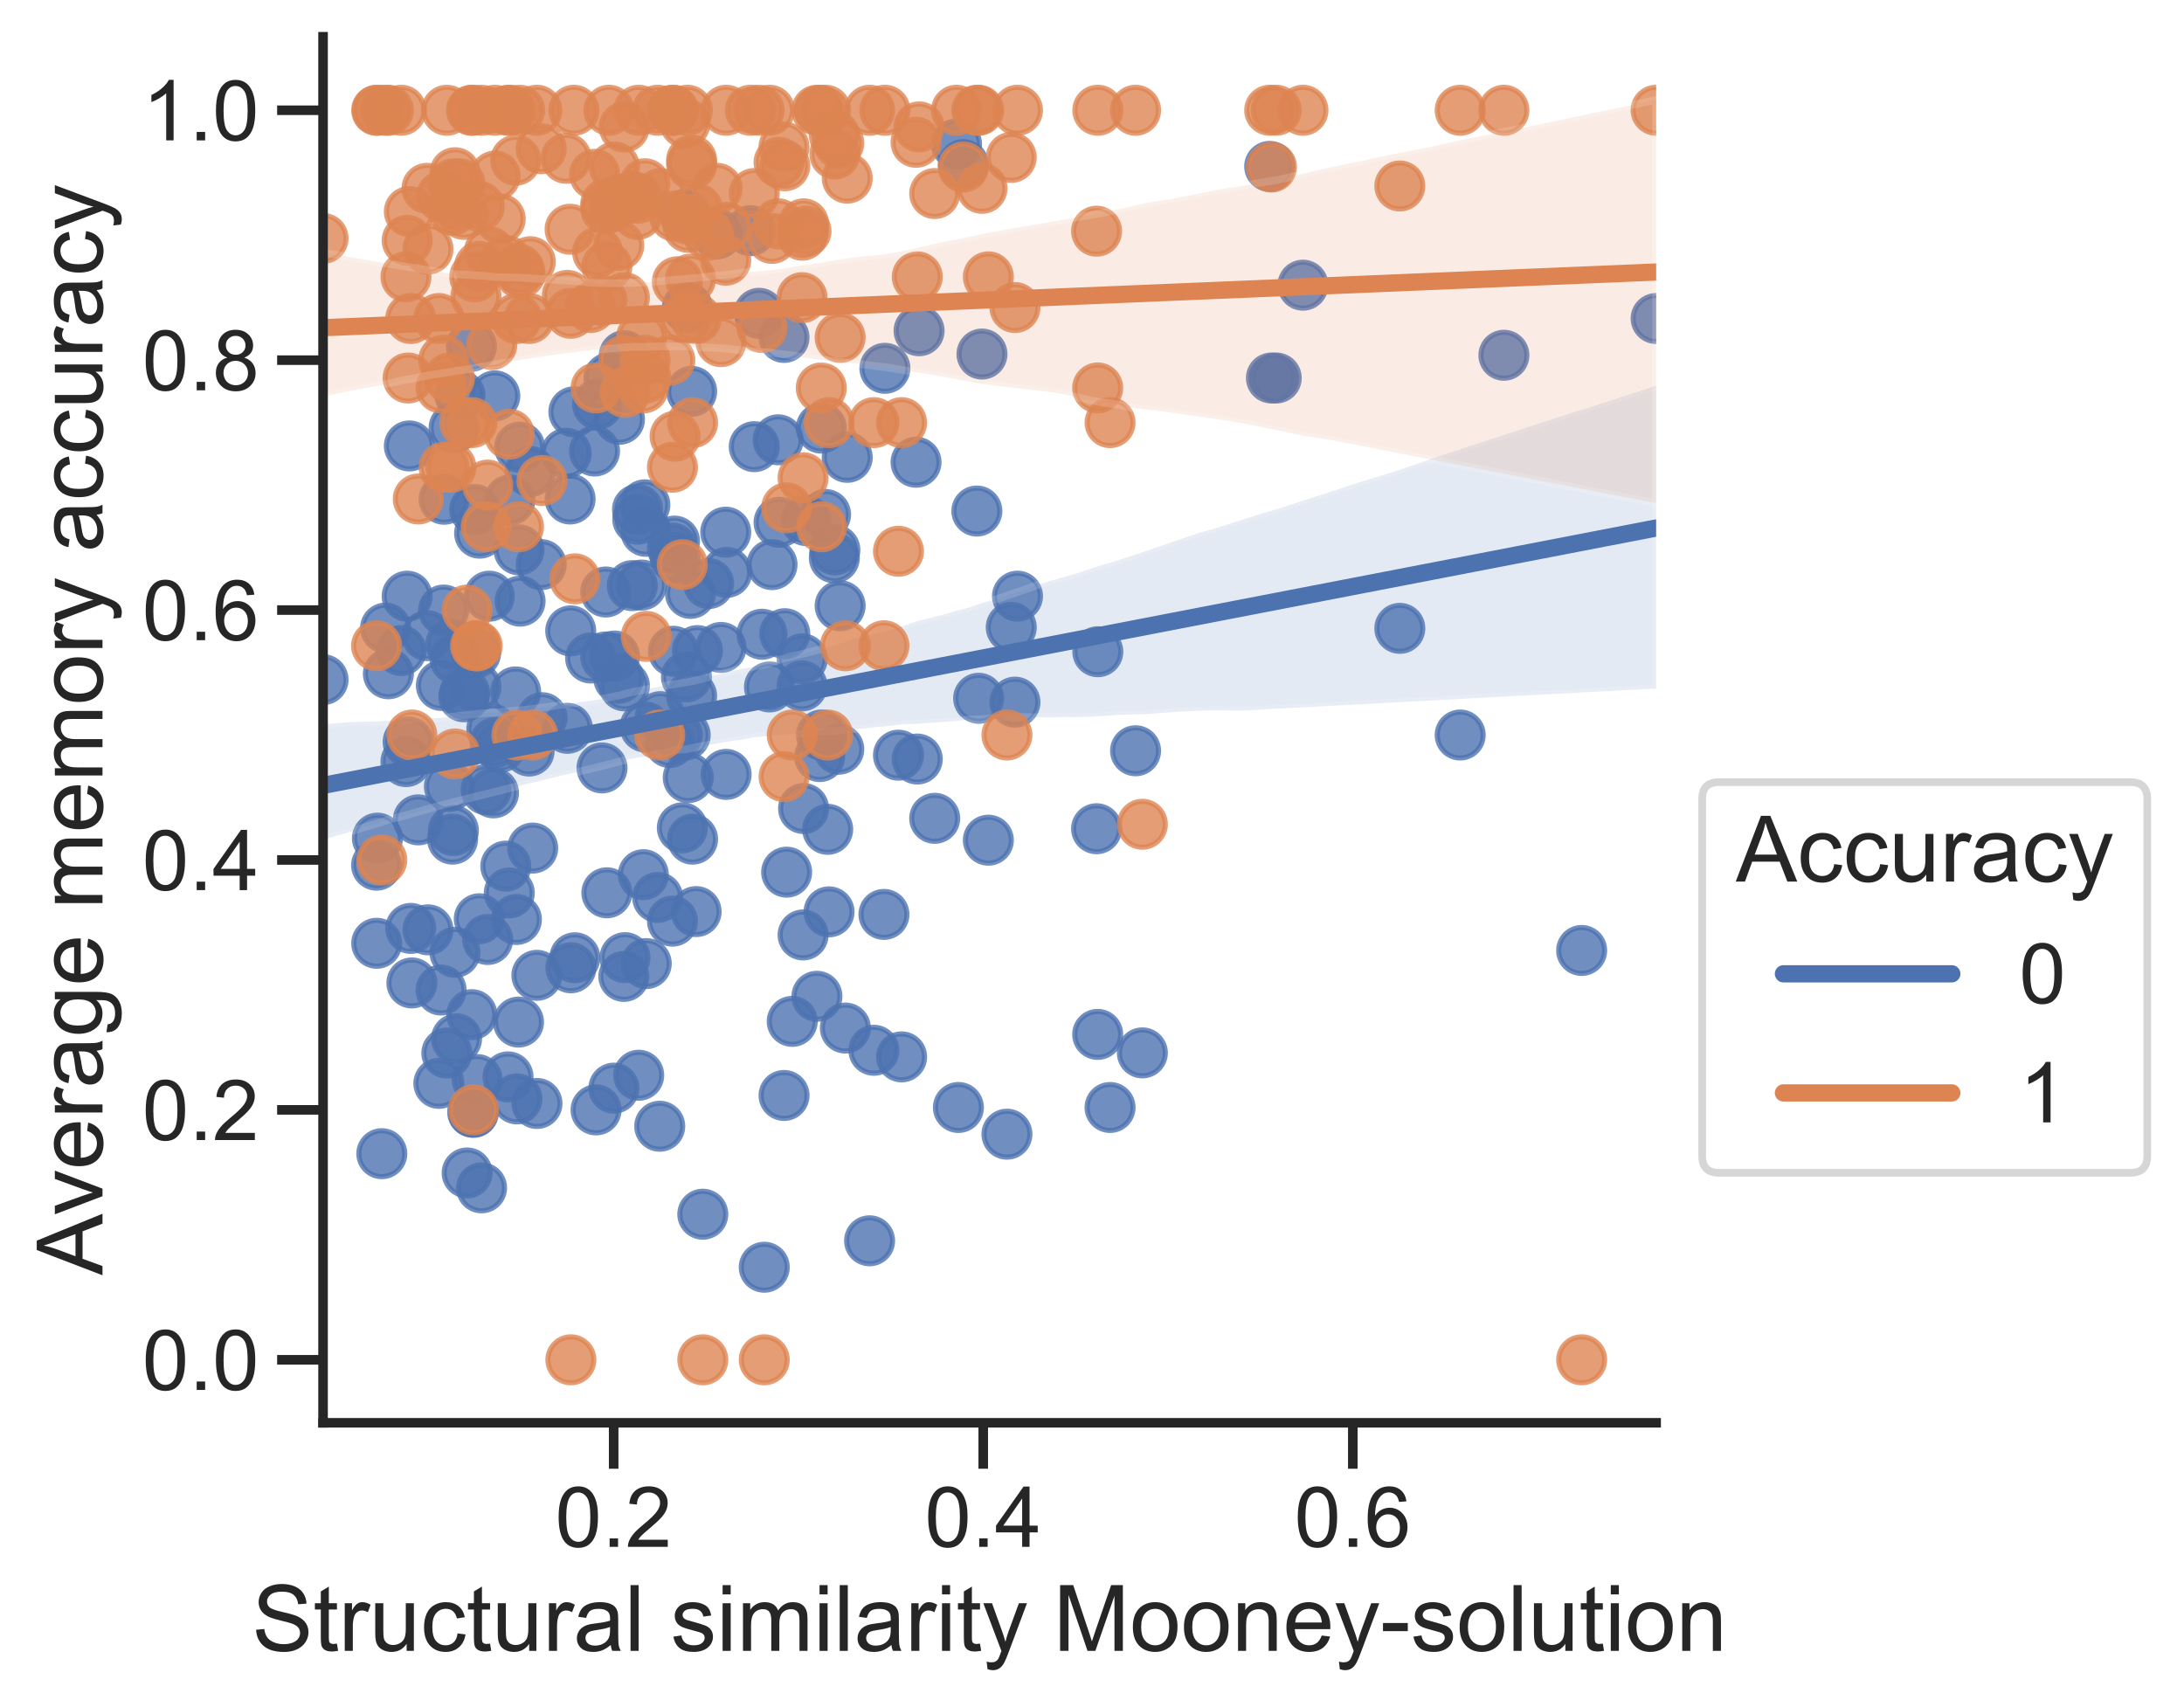 <?xml version="1.0" encoding="utf-8" standalone="no"?>
<!DOCTYPE svg PUBLIC "-//W3C//DTD SVG 1.1//EN"
  "http://www.w3.org/Graphics/SVG/1.1/DTD/svg11.dtd">
<!-- Created with matplotlib (https://matplotlib.org/) -->
<svg height="334.502pt" version="1.1" viewBox="0 0 427.986 334.502" width="427.986pt" xmlns="http://www.w3.org/2000/svg" xmlns:xlink="http://www.w3.org/1999/xlink">
 <defs>
  <style type="text/css">
*{stroke-linecap:butt;stroke-linejoin:round;}
  </style>
 </defs>
 <g id="figure_1">
  <g id="patch_1">
   <path d="M 0 334.502 
L 427.986 334.502 
L 427.986 0 
L 0 0 
z
" style="fill:#ffffff;"/>
  </g>
  <g id="axes_1">
   <g id="patch_2">
    <path d="M 63.307 278.82 
L 324.542 278.82 
L 324.542 7.2 
L 63.307 7.2 
z
" style="fill:#ffffff;"/>
   </g>
   <g id="matplotlib.axis_1">
    <g id="xtick_1">
     <g id="line2d_1">
      <defs>
       <path d="M 0 0 
L 0 9 
" id="m75f0a10b7d" style="stroke:#262626;stroke-width:1.875;"/>
      </defs>
      <g>
       <use style="fill:#262626;stroke:#262626;stroke-width:1.875;" x="120.257" xlink:href="#m75f0a10b7d" y="278.82"/>
      </g>
     </g>
     <g id="text_1">
      <!-- 0.2 -->
      <defs>
       <path d="M 4.156 35.297 
Q 4.156 48 6.766 55.734 
Q 9.375 63.484 14.516 67.672 
Q 19.672 71.875 27.484 71.875 
Q 33.25 71.875 37.594 69.547 
Q 41.938 67.234 44.766 62.859 
Q 47.609 58.5 49.219 52.219 
Q 50.828 45.953 50.828 35.297 
Q 50.828 22.703 48.234 14.969 
Q 45.656 7.234 40.5 3 
Q 35.359 -1.219 27.484 -1.219 
Q 17.141 -1.219 11.234 6.203 
Q 4.156 15.141 4.156 35.297 
z
M 13.188 35.297 
Q 13.188 17.672 17.312 11.828 
Q 21.438 6 27.484 6 
Q 33.547 6 37.672 11.859 
Q 41.797 17.719 41.797 35.297 
Q 41.797 52.984 37.672 58.781 
Q 33.547 64.594 27.391 64.594 
Q 21.344 64.594 17.719 59.469 
Q 13.188 52.938 13.188 35.297 
z
" id="ArialMT-48"/>
       <path d="M 9.078 0 
L 9.078 10.016 
L 19.094 10.016 
L 19.094 0 
z
" id="ArialMT-46"/>
       <path d="M 50.344 8.453 
L 50.344 0 
L 3.031 0 
Q 2.938 3.172 4.047 6.109 
Q 5.859 10.938 9.828 15.625 
Q 13.812 20.312 21.344 26.469 
Q 33.016 36.031 37.109 41.625 
Q 41.219 47.219 41.219 52.203 
Q 41.219 57.422 37.469 61 
Q 33.734 64.594 27.734 64.594 
Q 21.391 64.594 17.578 60.781 
Q 13.766 56.984 13.719 50.25 
L 4.688 51.172 
Q 5.609 61.281 11.656 66.578 
Q 17.719 71.875 27.938 71.875 
Q 38.234 71.875 44.234 66.156 
Q 50.25 60.453 50.25 52 
Q 50.25 47.703 48.484 43.547 
Q 46.734 39.406 42.656 34.812 
Q 38.578 30.219 29.109 22.219 
Q 21.188 15.578 18.938 13.203 
Q 16.703 10.844 15.234 8.453 
z
" id="ArialMT-50"/>
      </defs>
      <g style="fill:#262626;" transform="translate(108.789 303.13)scale(0.165 -0.165)">
       <use xlink:href="#ArialMT-48"/>
       <use x="55.615" xlink:href="#ArialMT-46"/>
       <use x="83.398" xlink:href="#ArialMT-50"/>
      </g>
     </g>
    </g>
    <g id="xtick_2">
     <g id="line2d_2">
      <g>
       <use style="fill:#262626;stroke:#262626;stroke-width:1.875;" x="192.68" xlink:href="#m75f0a10b7d" y="278.82"/>
      </g>
     </g>
     <g id="text_2">
      <!-- 0.4 -->
      <defs>
       <path d="M 32.328 0 
L 32.328 17.141 
L 1.266 17.141 
L 1.266 25.203 
L 33.938 71.578 
L 41.109 71.578 
L 41.109 25.203 
L 50.781 25.203 
L 50.781 17.141 
L 41.109 17.141 
L 41.109 0 
z
M 32.328 25.203 
L 32.328 57.469 
L 9.906 25.203 
z
" id="ArialMT-52"/>
      </defs>
      <g style="fill:#262626;" transform="translate(181.213 303.13)scale(0.165 -0.165)">
       <use xlink:href="#ArialMT-48"/>
       <use x="55.615" xlink:href="#ArialMT-46"/>
       <use x="83.398" xlink:href="#ArialMT-52"/>
      </g>
     </g>
    </g>
    <g id="xtick_3">
     <g id="line2d_3">
      <g>
       <use style="fill:#262626;stroke:#262626;stroke-width:1.875;" x="265.103" xlink:href="#m75f0a10b7d" y="278.82"/>
      </g>
     </g>
     <g id="text_3">
      <!-- 0.6 -->
      <defs>
       <path d="M 49.75 54.047 
L 41.016 53.375 
Q 39.844 58.547 37.703 60.891 
Q 34.125 64.656 28.906 64.656 
Q 24.703 64.656 21.531 62.312 
Q 17.391 59.281 14.984 53.469 
Q 12.594 47.656 12.5 36.922 
Q 15.672 41.75 20.266 44.094 
Q 24.859 46.438 29.891 46.438 
Q 38.672 46.438 44.844 39.969 
Q 51.031 33.5 51.031 23.25 
Q 51.031 16.5 48.125 10.719 
Q 45.219 4.938 40.141 1.859 
Q 35.062 -1.219 28.609 -1.219 
Q 17.625 -1.219 10.688 6.859 
Q 3.766 14.938 3.766 33.5 
Q 3.766 54.25 11.422 63.672 
Q 18.109 71.875 29.438 71.875 
Q 37.891 71.875 43.281 67.141 
Q 48.688 62.406 49.75 54.047 
z
M 13.875 23.188 
Q 13.875 18.656 15.797 14.5 
Q 17.719 10.359 21.188 8.172 
Q 24.656 6 28.469 6 
Q 34.031 6 38.031 10.484 
Q 42.047 14.984 42.047 22.703 
Q 42.047 30.125 38.078 34.391 
Q 34.125 38.672 28.125 38.672 
Q 22.172 38.672 18.016 34.391 
Q 13.875 30.125 13.875 23.188 
z
" id="ArialMT-54"/>
      </defs>
      <g style="fill:#262626;" transform="translate(253.636 303.13)scale(0.165 -0.165)">
       <use xlink:href="#ArialMT-48"/>
       <use x="55.615" xlink:href="#ArialMT-46"/>
       <use x="83.398" xlink:href="#ArialMT-54"/>
      </g>
     </g>
    </g>
    <g id="text_4">
     <!-- Structural similarity Mooney-solution -->
     <defs>
      <path d="M 4.5 23 
L 13.422 23.781 
Q 14.062 18.406 16.375 14.969 
Q 18.703 11.531 23.578 9.406 
Q 28.469 7.281 34.578 7.281 
Q 39.984 7.281 44.141 8.891 
Q 48.297 10.5 50.312 13.297 
Q 52.344 16.109 52.344 19.438 
Q 52.344 22.797 50.391 25.312 
Q 48.438 27.828 43.953 29.547 
Q 41.062 30.672 31.203 33.031 
Q 21.344 35.406 17.391 37.5 
Q 12.25 40.188 9.734 44.156 
Q 7.234 48.141 7.234 53.078 
Q 7.234 58.5 10.297 63.203 
Q 13.375 67.922 19.281 70.359 
Q 25.203 72.797 32.422 72.797 
Q 40.375 72.797 46.453 70.234 
Q 52.547 67.672 55.812 62.688 
Q 59.078 57.719 59.328 51.422 
L 50.25 50.734 
Q 49.516 57.516 45.281 60.984 
Q 41.062 64.453 32.812 64.453 
Q 24.219 64.453 20.281 61.297 
Q 16.359 58.156 16.359 53.719 
Q 16.359 49.859 19.141 47.359 
Q 21.875 44.875 33.422 42.266 
Q 44.969 39.656 49.266 37.703 
Q 55.516 34.812 58.484 30.391 
Q 61.469 25.984 61.469 20.219 
Q 61.469 14.5 58.203 9.438 
Q 54.938 4.391 48.797 1.578 
Q 42.672 -1.219 35.016 -1.219 
Q 25.297 -1.219 18.719 1.609 
Q 12.156 4.438 8.422 10.125 
Q 4.688 15.828 4.5 23 
z
" id="ArialMT-83"/>
      <path d="M 25.781 7.859 
L 27.047 0.094 
Q 23.344 -0.688 20.406 -0.688 
Q 15.625 -0.688 12.984 0.828 
Q 10.359 2.344 9.281 4.812 
Q 8.203 7.281 8.203 15.188 
L 8.203 45.016 
L 1.766 45.016 
L 1.766 51.859 
L 8.203 51.859 
L 8.203 64.703 
L 16.938 69.969 
L 16.938 51.859 
L 25.781 51.859 
L 25.781 45.016 
L 16.938 45.016 
L 16.938 14.703 
Q 16.938 10.938 17.406 9.859 
Q 17.875 8.797 18.922 8.156 
Q 19.969 7.516 21.922 7.516 
Q 23.391 7.516 25.781 7.859 
z
" id="ArialMT-116"/>
      <path d="M 6.5 0 
L 6.5 51.859 
L 14.406 51.859 
L 14.406 44 
Q 17.438 49.516 20 51.266 
Q 22.562 53.031 25.641 53.031 
Q 30.078 53.031 34.672 50.203 
L 31.641 42.047 
Q 28.422 43.953 25.203 43.953 
Q 22.312 43.953 20.016 42.219 
Q 17.719 40.484 16.75 37.406 
Q 15.281 32.719 15.281 27.156 
L 15.281 0 
z
" id="ArialMT-114"/>
      <path d="M 40.578 0 
L 40.578 7.625 
Q 34.516 -1.172 24.125 -1.172 
Q 19.531 -1.172 15.547 0.578 
Q 11.578 2.344 9.641 5 
Q 7.719 7.672 6.938 11.531 
Q 6.391 14.109 6.391 19.734 
L 6.391 51.859 
L 15.188 51.859 
L 15.188 23.094 
Q 15.188 16.219 15.719 13.812 
Q 16.547 10.359 19.234 8.375 
Q 21.922 6.391 25.875 6.391 
Q 29.828 6.391 33.297 8.422 
Q 36.766 10.453 38.203 13.938 
Q 39.656 17.438 39.656 24.078 
L 39.656 51.859 
L 48.438 51.859 
L 48.438 0 
z
" id="ArialMT-117"/>
      <path d="M 40.438 19 
L 49.078 17.875 
Q 47.656 8.938 41.812 3.875 
Q 35.984 -1.172 27.484 -1.172 
Q 16.844 -1.172 10.375 5.781 
Q 3.906 12.75 3.906 25.734 
Q 3.906 34.125 6.688 40.422 
Q 9.469 46.734 15.156 49.875 
Q 20.844 53.031 27.547 53.031 
Q 35.984 53.031 41.359 48.75 
Q 46.734 44.484 48.25 36.625 
L 39.703 35.297 
Q 38.484 40.531 35.375 43.156 
Q 32.281 45.797 27.875 45.797 
Q 21.234 45.797 17.078 41.031 
Q 12.938 36.281 12.938 25.984 
Q 12.938 15.531 16.938 10.797 
Q 20.953 6.062 27.391 6.062 
Q 32.562 6.062 36.031 9.234 
Q 39.5 12.406 40.438 19 
z
" id="ArialMT-99"/>
      <path d="M 40.438 6.391 
Q 35.547 2.25 31.031 0.531 
Q 26.516 -1.172 21.344 -1.172 
Q 12.797 -1.172 8.203 3 
Q 3.609 7.172 3.609 13.672 
Q 3.609 17.484 5.344 20.625 
Q 7.078 23.781 9.891 25.688 
Q 12.703 27.594 16.219 28.562 
Q 18.797 29.25 24.031 29.891 
Q 34.672 31.156 39.703 32.906 
Q 39.75 34.719 39.75 35.203 
Q 39.75 40.578 37.25 42.781 
Q 33.891 45.75 27.25 45.75 
Q 21.047 45.75 18.094 43.578 
Q 15.141 41.406 13.719 35.891 
L 5.125 37.062 
Q 6.297 42.578 8.984 45.969 
Q 11.672 49.359 16.75 51.188 
Q 21.828 53.031 28.516 53.031 
Q 35.156 53.031 39.297 51.469 
Q 43.453 49.906 45.406 47.531 
Q 47.359 45.172 48.141 41.547 
Q 48.578 39.312 48.578 33.453 
L 48.578 21.734 
Q 48.578 9.469 49.141 6.219 
Q 49.703 2.984 51.375 0 
L 42.188 0 
Q 40.828 2.734 40.438 6.391 
z
M 39.703 26.031 
Q 34.906 24.078 25.344 22.703 
Q 19.922 21.922 17.672 20.938 
Q 15.438 19.969 14.203 18.094 
Q 12.984 16.219 12.984 13.922 
Q 12.984 10.406 15.641 8.062 
Q 18.312 5.719 23.438 5.719 
Q 28.516 5.719 32.469 7.938 
Q 36.422 10.156 38.281 14.016 
Q 39.703 17 39.703 22.797 
z
" id="ArialMT-97"/>
      <path d="M 6.391 0 
L 6.391 71.578 
L 15.188 71.578 
L 15.188 0 
z
" id="ArialMT-108"/>
      <path id="ArialMT-32"/>
      <path d="M 3.078 15.484 
L 11.766 16.844 
Q 12.5 11.625 15.844 8.844 
Q 19.188 6.062 25.203 6.062 
Q 31.25 6.062 34.172 8.516 
Q 37.109 10.984 37.109 14.312 
Q 37.109 17.281 34.516 19 
Q 32.719 20.172 25.531 21.969 
Q 15.875 24.422 12.141 26.203 
Q 8.406 27.984 6.469 31.125 
Q 4.547 34.281 4.547 38.094 
Q 4.547 41.547 6.125 44.5 
Q 7.719 47.469 10.453 49.422 
Q 12.5 50.922 16.031 51.969 
Q 19.578 53.031 23.641 53.031 
Q 29.734 53.031 34.344 51.266 
Q 38.969 49.516 41.156 46.5 
Q 43.359 43.5 44.188 38.484 
L 35.594 37.312 
Q 35.016 41.312 32.203 43.547 
Q 29.391 45.797 24.266 45.797 
Q 18.219 45.797 15.625 43.797 
Q 13.031 41.797 13.031 39.109 
Q 13.031 37.406 14.109 36.031 
Q 15.188 34.625 17.484 33.688 
Q 18.797 33.203 25.25 31.453 
Q 34.578 28.953 38.25 27.359 
Q 41.938 25.781 44.031 22.75 
Q 46.141 19.734 46.141 15.234 
Q 46.141 10.844 43.578 6.953 
Q 41.016 3.078 36.172 0.953 
Q 31.344 -1.172 25.25 -1.172 
Q 15.141 -1.172 9.844 3.031 
Q 4.547 7.234 3.078 15.484 
z
" id="ArialMT-115"/>
      <path d="M 6.641 61.469 
L 6.641 71.578 
L 15.438 71.578 
L 15.438 61.469 
z
M 6.641 0 
L 6.641 51.859 
L 15.438 51.859 
L 15.438 0 
z
" id="ArialMT-105"/>
      <path d="M 6.594 0 
L 6.594 51.859 
L 14.453 51.859 
L 14.453 44.578 
Q 16.891 48.391 20.938 50.703 
Q 25 53.031 30.172 53.031 
Q 35.938 53.031 39.625 50.641 
Q 43.312 48.25 44.828 43.953 
Q 50.984 53.031 60.844 53.031 
Q 68.562 53.031 72.703 48.75 
Q 76.859 44.484 76.859 35.594 
L 76.859 0 
L 68.109 0 
L 68.109 32.672 
Q 68.109 37.938 67.25 40.25 
Q 66.406 42.578 64.156 43.984 
Q 61.922 45.406 58.891 45.406 
Q 53.422 45.406 49.797 41.766 
Q 46.188 38.141 46.188 30.125 
L 46.188 0 
L 37.406 0 
L 37.406 33.688 
Q 37.406 39.547 35.25 42.469 
Q 33.109 45.406 28.219 45.406 
Q 24.516 45.406 21.359 43.453 
Q 18.219 41.5 16.797 37.734 
Q 15.375 33.984 15.375 26.906 
L 15.375 0 
z
" id="ArialMT-109"/>
      <path d="M 6.203 -19.969 
L 5.219 -11.719 
Q 8.109 -12.5 10.25 -12.5 
Q 13.188 -12.5 14.938 -11.516 
Q 16.703 -10.547 17.828 -8.797 
Q 18.656 -7.469 20.516 -2.25 
Q 20.75 -1.516 21.297 -0.094 
L 1.609 51.859 
L 11.078 51.859 
L 21.875 21.828 
Q 23.969 16.109 25.641 9.812 
Q 27.156 15.875 29.25 21.625 
L 40.328 51.859 
L 49.125 51.859 
L 29.391 -0.875 
Q 26.219 -9.422 24.469 -12.641 
Q 22.125 -17 19.094 -19.016 
Q 16.062 -21.047 11.859 -21.047 
Q 9.328 -21.047 6.203 -19.969 
z
" id="ArialMT-121"/>
      <path d="M 7.422 0 
L 7.422 71.578 
L 21.688 71.578 
L 38.625 20.906 
Q 40.969 13.812 42.047 10.297 
Q 43.266 14.203 45.844 21.781 
L 62.984 71.578 
L 75.734 71.578 
L 75.734 0 
L 66.609 0 
L 66.609 59.906 
L 45.797 0 
L 37.25 0 
L 16.547 60.938 
L 16.547 0 
z
" id="ArialMT-77"/>
      <path d="M 3.328 25.922 
Q 3.328 40.328 11.328 47.266 
Q 18.016 53.031 27.641 53.031 
Q 38.328 53.031 45.109 46.016 
Q 51.906 39.016 51.906 26.656 
Q 51.906 16.656 48.906 10.906 
Q 45.906 5.172 40.156 2 
Q 34.422 -1.172 27.641 -1.172 
Q 16.75 -1.172 10.031 5.812 
Q 3.328 12.797 3.328 25.922 
z
M 12.359 25.922 
Q 12.359 15.969 16.703 11.016 
Q 21.047 6.062 27.641 6.062 
Q 34.188 6.062 38.531 11.031 
Q 42.875 16.016 42.875 26.219 
Q 42.875 35.844 38.5 40.797 
Q 34.125 45.75 27.641 45.75 
Q 21.047 45.75 16.703 40.812 
Q 12.359 35.891 12.359 25.922 
z
" id="ArialMT-111"/>
      <path d="M 6.594 0 
L 6.594 51.859 
L 14.5 51.859 
L 14.5 44.484 
Q 20.219 53.031 31 53.031 
Q 35.688 53.031 39.625 51.344 
Q 43.562 49.656 45.516 46.922 
Q 47.469 44.188 48.25 40.438 
Q 48.734 37.984 48.734 31.891 
L 48.734 0 
L 39.938 0 
L 39.938 31.547 
Q 39.938 36.922 38.906 39.578 
Q 37.891 42.234 35.281 43.812 
Q 32.672 45.406 29.156 45.406 
Q 23.531 45.406 19.453 41.844 
Q 15.375 38.281 15.375 28.328 
L 15.375 0 
z
" id="ArialMT-110"/>
      <path d="M 42.094 16.703 
L 51.172 15.578 
Q 49.031 7.625 43.219 3.219 
Q 37.406 -1.172 28.375 -1.172 
Q 17 -1.172 10.328 5.828 
Q 3.656 12.844 3.656 25.484 
Q 3.656 38.578 10.391 45.797 
Q 17.141 53.031 27.875 53.031 
Q 38.281 53.031 44.875 45.953 
Q 51.469 38.875 51.469 26.031 
Q 51.469 25.25 51.422 23.688 
L 12.75 23.688 
Q 13.234 15.141 17.578 10.594 
Q 21.922 6.062 28.422 6.062 
Q 33.25 6.062 36.672 8.594 
Q 40.094 11.141 42.094 16.703 
z
M 13.234 30.906 
L 42.188 30.906 
Q 41.609 37.453 38.875 40.719 
Q 34.672 45.797 27.984 45.797 
Q 21.922 45.797 17.797 41.75 
Q 13.672 37.703 13.234 30.906 
z
" id="ArialMT-101"/>
      <path d="M 3.172 21.484 
L 3.172 30.328 
L 30.172 30.328 
L 30.172 21.484 
z
" id="ArialMT-45"/>
     </defs>
     <g style="fill:#262626;" transform="translate(49.383 323.513)scale(0.18 -0.18)">
      <use xlink:href="#ArialMT-83"/>
      <use x="66.699" xlink:href="#ArialMT-116"/>
      <use x="94.482" xlink:href="#ArialMT-114"/>
      <use x="127.783" xlink:href="#ArialMT-117"/>
      <use x="183.398" xlink:href="#ArialMT-99"/>
      <use x="233.398" xlink:href="#ArialMT-116"/>
      <use x="261.182" xlink:href="#ArialMT-117"/>
      <use x="316.797" xlink:href="#ArialMT-114"/>
      <use x="350.098" xlink:href="#ArialMT-97"/>
      <use x="405.713" xlink:href="#ArialMT-108"/>
      <use x="427.93" xlink:href="#ArialMT-32"/>
      <use x="455.713" xlink:href="#ArialMT-115"/>
      <use x="505.713" xlink:href="#ArialMT-105"/>
      <use x="527.93" xlink:href="#ArialMT-109"/>
      <use x="611.23" xlink:href="#ArialMT-105"/>
      <use x="633.447" xlink:href="#ArialMT-108"/>
      <use x="655.664" xlink:href="#ArialMT-97"/>
      <use x="711.279" xlink:href="#ArialMT-114"/>
      <use x="744.58" xlink:href="#ArialMT-105"/>
      <use x="766.797" xlink:href="#ArialMT-116"/>
      <use x="794.58" xlink:href="#ArialMT-121"/>
      <use x="844.58" xlink:href="#ArialMT-32"/>
      <use x="872.363" xlink:href="#ArialMT-77"/>
      <use x="955.664" xlink:href="#ArialMT-111"/>
      <use x="1011.279" xlink:href="#ArialMT-111"/>
      <use x="1066.895" xlink:href="#ArialMT-110"/>
      <use x="1122.51" xlink:href="#ArialMT-101"/>
      <use x="1178.125" xlink:href="#ArialMT-121"/>
      <use x="1228.125" xlink:href="#ArialMT-45"/>
      <use x="1261.426" xlink:href="#ArialMT-115"/>
      <use x="1311.426" xlink:href="#ArialMT-111"/>
      <use x="1367.041" xlink:href="#ArialMT-108"/>
      <use x="1389.258" xlink:href="#ArialMT-117"/>
      <use x="1444.873" xlink:href="#ArialMT-116"/>
      <use x="1472.656" xlink:href="#ArialMT-105"/>
      <use x="1494.873" xlink:href="#ArialMT-111"/>
      <use x="1550.488" xlink:href="#ArialMT-110"/>
     </g>
    </g>
   </g>
   <g id="matplotlib.axis_2">
    <g id="ytick_1">
     <g id="line2d_4">
      <defs>
       <path d="M 0 0 
L -9 0 
" id="m8f3aee4368" style="stroke:#262626;stroke-width:1.875;"/>
      </defs>
      <g>
       <use style="fill:#262626;stroke:#262626;stroke-width:1.875;" x="63.307" xlink:href="#m8f3aee4368" y="266.474"/>
      </g>
     </g>
     <g id="text_5">
      <!-- 0.0 -->
      <g style="fill:#262626;" transform="translate(27.872 272.379)scale(0.165 -0.165)">
       <use xlink:href="#ArialMT-48"/>
       <use x="55.615" xlink:href="#ArialMT-46"/>
       <use x="83.398" xlink:href="#ArialMT-48"/>
      </g>
     </g>
    </g>
    <g id="ytick_2">
     <g id="line2d_5">
      <g>
       <use style="fill:#262626;stroke:#262626;stroke-width:1.875;" x="63.307" xlink:href="#m8f3aee4368" y="217.5"/>
      </g>
     </g>
     <g id="text_6">
      <!-- 0.2 -->
      <g style="fill:#262626;" transform="translate(27.872 223.405)scale(0.165 -0.165)">
       <use xlink:href="#ArialMT-48"/>
       <use x="55.615" xlink:href="#ArialMT-46"/>
       <use x="83.398" xlink:href="#ArialMT-50"/>
      </g>
     </g>
    </g>
    <g id="ytick_3">
     <g id="line2d_6">
      <g>
       <use style="fill:#262626;stroke:#262626;stroke-width:1.875;" x="63.307" xlink:href="#m8f3aee4368" y="168.526"/>
      </g>
     </g>
     <g id="text_7">
      <!-- 0.4 -->
      <g style="fill:#262626;" transform="translate(27.872 174.431)scale(0.165 -0.165)">
       <use xlink:href="#ArialMT-48"/>
       <use x="55.615" xlink:href="#ArialMT-46"/>
       <use x="83.398" xlink:href="#ArialMT-52"/>
      </g>
     </g>
    </g>
    <g id="ytick_4">
     <g id="line2d_7">
      <g>
       <use style="fill:#262626;stroke:#262626;stroke-width:1.875;" x="63.307" xlink:href="#m8f3aee4368" y="119.552"/>
      </g>
     </g>
     <g id="text_8">
      <!-- 0.6 -->
      <g style="fill:#262626;" transform="translate(27.872 125.457)scale(0.165 -0.165)">
       <use xlink:href="#ArialMT-48"/>
       <use x="55.615" xlink:href="#ArialMT-46"/>
       <use x="83.398" xlink:href="#ArialMT-54"/>
      </g>
     </g>
    </g>
    <g id="ytick_5">
     <g id="line2d_8">
      <g>
       <use style="fill:#262626;stroke:#262626;stroke-width:1.875;" x="63.307" xlink:href="#m8f3aee4368" y="70.578"/>
      </g>
     </g>
     <g id="text_9">
      <!-- 0.8 -->
      <defs>
       <path d="M 17.672 38.812 
Q 12.203 40.828 9.562 44.531 
Q 6.938 48.25 6.938 53.422 
Q 6.938 61.234 12.547 66.547 
Q 18.172 71.875 27.484 71.875 
Q 36.859 71.875 42.578 66.422 
Q 48.297 60.984 48.297 53.172 
Q 48.297 48.188 45.672 44.5 
Q 43.062 40.828 37.75 38.812 
Q 44.344 36.672 47.781 31.875 
Q 51.219 27.094 51.219 20.453 
Q 51.219 11.281 44.719 5.031 
Q 38.234 -1.219 27.641 -1.219 
Q 17.047 -1.219 10.547 5.047 
Q 4.047 11.328 4.047 20.703 
Q 4.047 27.688 7.594 32.391 
Q 11.141 37.109 17.672 38.812 
z
M 15.922 53.719 
Q 15.922 48.641 19.188 45.406 
Q 22.469 42.188 27.688 42.188 
Q 32.766 42.188 36.016 45.375 
Q 39.266 48.578 39.266 53.219 
Q 39.266 58.062 35.906 61.359 
Q 32.562 64.656 27.594 64.656 
Q 22.562 64.656 19.234 61.422 
Q 15.922 58.203 15.922 53.719 
z
M 13.094 20.656 
Q 13.094 16.891 14.875 13.375 
Q 16.656 9.859 20.172 7.922 
Q 23.688 6 27.734 6 
Q 34.031 6 38.125 10.047 
Q 42.234 14.109 42.234 20.359 
Q 42.234 26.703 38.016 30.859 
Q 33.797 35.016 27.438 35.016 
Q 21.234 35.016 17.156 30.906 
Q 13.094 26.812 13.094 20.656 
z
" id="ArialMT-56"/>
      </defs>
      <g style="fill:#262626;" transform="translate(27.872 76.484)scale(0.165 -0.165)">
       <use xlink:href="#ArialMT-48"/>
       <use x="55.615" xlink:href="#ArialMT-46"/>
       <use x="83.398" xlink:href="#ArialMT-56"/>
      </g>
     </g>
    </g>
    <g id="ytick_6">
     <g id="line2d_9">
      <g>
       <use style="fill:#262626;stroke:#262626;stroke-width:1.875;" x="63.307" xlink:href="#m8f3aee4368" y="21.605"/>
      </g>
     </g>
     <g id="text_10">
      <!-- 1.0 -->
      <defs>
       <path d="M 37.25 0 
L 28.469 0 
L 28.469 56 
Q 25.297 52.984 20.141 49.953 
Q 14.984 46.922 10.891 45.406 
L 10.891 53.906 
Q 18.266 57.375 23.781 62.297 
Q 29.297 67.234 31.594 71.875 
L 37.25 71.875 
z
" id="ArialMT-49"/>
      </defs>
      <g style="fill:#262626;" transform="translate(27.872 27.51)scale(0.165 -0.165)">
       <use xlink:href="#ArialMT-49"/>
       <use x="55.615" xlink:href="#ArialMT-46"/>
       <use x="83.398" xlink:href="#ArialMT-48"/>
      </g>
     </g>
    </g>
    <g id="text_11">
     <!-- Average memory accuracy -->
     <defs>
      <path d="M -0.141 0 
L 27.344 71.578 
L 37.547 71.578 
L 66.844 0 
L 56.062 0 
L 47.703 21.688 
L 17.781 21.688 
L 9.906 0 
z
M 20.516 29.391 
L 44.781 29.391 
L 37.312 49.219 
Q 33.891 58.25 32.234 64.062 
Q 30.859 57.172 28.375 50.391 
z
" id="ArialMT-65"/>
      <path d="M 21 0 
L 1.266 51.859 
L 10.547 51.859 
L 21.688 20.797 
Q 23.484 15.766 25 10.359 
Q 26.172 14.453 28.266 20.219 
L 39.797 51.859 
L 48.828 51.859 
L 29.203 0 
z
" id="ArialMT-118"/>
      <path d="M 4.984 -4.297 
L 13.531 -5.562 
Q 14.062 -9.516 16.5 -11.328 
Q 19.781 -13.766 25.438 -13.766 
Q 31.547 -13.766 34.859 -11.328 
Q 38.188 -8.891 39.359 -4.5 
Q 40.047 -1.812 39.984 6.781 
Q 34.234 0 25.641 0 
Q 14.938 0 9.078 7.719 
Q 3.219 15.438 3.219 26.219 
Q 3.219 33.641 5.906 39.906 
Q 8.594 46.188 13.688 49.609 
Q 18.797 53.031 25.688 53.031 
Q 34.859 53.031 40.828 45.609 
L 40.828 51.859 
L 48.922 51.859 
L 48.922 7.031 
Q 48.922 -5.078 46.453 -10.125 
Q 44 -15.188 38.641 -18.109 
Q 33.297 -21.047 25.484 -21.047 
Q 16.219 -21.047 10.5 -16.875 
Q 4.781 -12.703 4.984 -4.297 
z
M 12.25 26.859 
Q 12.25 16.656 16.297 11.969 
Q 20.359 7.281 26.469 7.281 
Q 32.516 7.281 36.609 11.938 
Q 40.719 16.609 40.719 26.562 
Q 40.719 36.078 36.5 40.906 
Q 32.281 45.75 26.312 45.75 
Q 20.453 45.75 16.344 40.984 
Q 12.25 36.234 12.25 26.859 
z
" id="ArialMT-103"/>
     </defs>
     <g style="fill:#262626;" transform="translate(20.084 249.884)rotate(-90)scale(0.18 -0.18)">
      <use xlink:href="#ArialMT-65"/>
      <use x="64.949" xlink:href="#ArialMT-118"/>
      <use x="114.949" xlink:href="#ArialMT-101"/>
      <use x="170.564" xlink:href="#ArialMT-114"/>
      <use x="203.865" xlink:href="#ArialMT-97"/>
      <use x="259.48" xlink:href="#ArialMT-103"/>
      <use x="315.096" xlink:href="#ArialMT-101"/>
      <use x="370.711" xlink:href="#ArialMT-32"/>
      <use x="398.494" xlink:href="#ArialMT-109"/>
      <use x="481.795" xlink:href="#ArialMT-101"/>
      <use x="537.41" xlink:href="#ArialMT-109"/>
      <use x="620.711" xlink:href="#ArialMT-111"/>
      <use x="676.326" xlink:href="#ArialMT-114"/>
      <use x="709.627" xlink:href="#ArialMT-121"/>
      <use x="759.627" xlink:href="#ArialMT-32"/>
      <use x="787.41" xlink:href="#ArialMT-97"/>
      <use x="843.025" xlink:href="#ArialMT-99"/>
      <use x="893.025" xlink:href="#ArialMT-99"/>
      <use x="943.025" xlink:href="#ArialMT-117"/>
      <use x="998.641" xlink:href="#ArialMT-114"/>
      <use x="1031.941" xlink:href="#ArialMT-97"/>
      <use x="1087.557" xlink:href="#ArialMT-99"/>
      <use x="1137.557" xlink:href="#ArialMT-121"/>
     </g>
    </g>
   </g>
   <g id="PathCollection_1">
    <defs>
     <path d="M 0 4.5 
C 1.193 4.5 2.338 4.026 3.182 3.182 
C 4.026 2.338 4.5 1.193 4.5 0 
C 4.5 -1.193 4.026 -2.338 3.182 -3.182 
C 2.338 -4.026 1.193 -4.5 0 -4.5 
C -1.193 -4.5 -2.338 -4.026 -3.182 -3.182 
C -4.026 -2.338 -4.5 -1.193 -4.5 0 
C -4.5 1.193 -4.026 2.338 -3.182 3.182 
C -2.338 4.026 -1.193 4.5 0 4.5 
z
" id="m16939d5eac" style="stroke:#4c72b0;stroke-opacity:0.8;"/>
    </defs>
    <g clip-path="url(#p9a304b7019)">
     <use style="fill:#4c72b0;fill-opacity:0.8;stroke:#4c72b0;stroke-opacity:0.8;" x="176.071" xlink:href="#m16939d5eac" y="147.989"/>
     <use style="fill:#4c72b0;fill-opacity:0.8;stroke:#4c72b0;stroke-opacity:0.8;" x="111.717" xlink:href="#m16939d5eac" y="97.786"/>
     <use style="fill:#4c72b0;fill-opacity:0.8;stroke:#4c72b0;stroke-opacity:0.8;" x="157.947" xlink:href="#m16939d5eac" y="102.009"/>
     <use style="fill:#4c72b0;fill-opacity:0.8;stroke:#4c72b0;stroke-opacity:0.8;" x="80.713" xlink:href="#m16939d5eac" y="192.624"/>
     <use style="fill:#4c72b0;fill-opacity:0.8;stroke:#4c72b0;stroke-opacity:0.8;" x="157.377" xlink:href="#m16939d5eac" y="183.218"/>
     <use style="fill:#4c72b0;fill-opacity:0.8;stroke:#4c72b0;stroke-opacity:0.8;" x="199.392" xlink:href="#m16939d5eac" y="116.831"/>
     <use style="fill:#4c72b0;fill-opacity:0.8;stroke:#4c72b0;stroke-opacity:0.8;" x="125.168" xlink:href="#m16939d5eac" y="210.711"/>
     <use style="fill:#4c72b0;fill-opacity:0.8;stroke:#4c72b0;stroke-opacity:0.8;" x="151.291" xlink:href="#m16939d5eac" y="110.648"/>
     <use style="fill:#4c72b0;fill-opacity:0.8;stroke:#4c72b0;stroke-opacity:0.8;" x="162.197" xlink:href="#m16939d5eac" y="162.52"/>
     <use style="fill:#4c72b0;fill-opacity:0.8;stroke:#4c72b0;stroke-opacity:0.8;" x="248.815" xlink:href="#m16939d5eac" y="32.61"/>
     <use style="fill:#4c72b0;fill-opacity:0.8;stroke:#4c72b0;stroke-opacity:0.8;" x="95.276" xlink:href="#m16939d5eac" y="154.737"/>
     <use style="fill:#4c72b0;fill-opacity:0.8;stroke:#4c72b0;stroke-opacity:0.8;" x="93.196" xlink:href="#m16939d5eac" y="127.962"/>
     <use style="fill:#4c72b0;fill-opacity:0.8;stroke:#4c72b0;stroke-opacity:0.8;" x="157.211" xlink:href="#m16939d5eac" y="129.108"/>
     <use style="fill:#4c72b0;fill-opacity:0.8;stroke:#4c72b0;stroke-opacity:0.8;" x="74.82" xlink:href="#m16939d5eac" y="226.083"/>
     <use style="fill:#4c72b0;fill-opacity:0.8;stroke:#4c72b0;stroke-opacity:0.8;" x="255.332" xlink:href="#m16939d5eac" y="55.886"/>
     <use style="fill:#4c72b0;fill-opacity:0.8;stroke:#4c72b0;stroke-opacity:0.8;" x="142.4" xlink:href="#m16939d5eac" y="112.173"/>
     <use style="fill:#4c72b0;fill-opacity:0.8;stroke:#4c72b0;stroke-opacity:0.8;" x="118.703" xlink:href="#m16939d5eac" y="116.012"/>
     <use style="fill:#4c72b0;fill-opacity:0.8;stroke:#4c72b0;stroke-opacity:0.8;" x="112.649" xlink:href="#m16939d5eac" y="187.69"/>
     <use style="fill:#4c72b0;fill-opacity:0.8;stroke:#4c72b0;stroke-opacity:0.8;" x="132.295" xlink:href="#m16939d5eac" y="109.242"/>
     <use style="fill:#4c72b0;fill-opacity:0.8;stroke:#4c72b0;stroke-opacity:0.8;" x="192.432" xlink:href="#m16939d5eac" y="69.384"/>
     <use style="fill:#4c72b0;fill-opacity:0.8;stroke:#4c72b0;stroke-opacity:0.8;" x="63.307" xlink:href="#m16939d5eac" y="133.19"/>
     <use style="fill:#4c72b0;fill-opacity:0.8;stroke:#4c72b0;stroke-opacity:0.8;" x="166.028" xlink:href="#m16939d5eac" y="89.624"/>
     <use style="fill:#4c72b0;fill-opacity:0.8;stroke:#4c72b0;stroke-opacity:0.8;" x="122.33" xlink:href="#m16939d5eac" y="69.704"/>
     <use style="fill:#4c72b0;fill-opacity:0.8;stroke:#4c72b0;stroke-opacity:0.8;" x="116.511" xlink:href="#m16939d5eac" y="88.387"/>
     <use style="fill:#4c72b0;fill-opacity:0.8;stroke:#4c72b0;stroke-opacity:0.8;" x="92.391" xlink:href="#m16939d5eac" y="67.858"/>
     <use style="fill:#4c72b0;fill-opacity:0.8;stroke:#4c72b0;stroke-opacity:0.8;" x="110.956" xlink:href="#m16939d5eac" y="88.824"/>
     <use style="fill:#4c72b0;fill-opacity:0.8;stroke:#4c72b0;stroke-opacity:0.8;" x="134.273" xlink:href="#m16939d5eac" y="144.039"/>
     <use style="fill:#4c72b0;fill-opacity:0.8;stroke:#4c72b0;stroke-opacity:0.8;" x="101.921" xlink:href="#m16939d5eac" y="117.803"/>
     <use style="fill:#4c72b0;fill-opacity:0.8;stroke:#4c72b0;stroke-opacity:0.8;" x="90.888" xlink:href="#m16939d5eac" y="136.543"/>
     <use style="fill:#4c72b0;fill-opacity:0.8;stroke:#4c72b0;stroke-opacity:0.8;" x="101.61" xlink:href="#m16939d5eac" y="200.293"/>
     <use style="fill:#4c72b0;fill-opacity:0.8;stroke:#4c72b0;stroke-opacity:0.8;" x="122.479" xlink:href="#m16939d5eac" y="187.665"/>
     <use style="fill:#4c72b0;fill-opacity:0.8;stroke:#4c72b0;stroke-opacity:0.8;" x="180.106" xlink:href="#m16939d5eac" y="64.817"/>
     <use style="fill:#4c72b0;fill-opacity:0.8;stroke:#4c72b0;stroke-opacity:0.8;" x="171.253" xlink:href="#m16939d5eac" y="205.818"/>
     <use style="fill:#4c72b0;fill-opacity:0.8;stroke:#4c72b0;stroke-opacity:0.8;" x="129.396" xlink:href="#m16939d5eac" y="140.438"/>
     <use style="fill:#4c72b0;fill-opacity:0.8;stroke:#4c72b0;stroke-opacity:0.8;" x="93.502" xlink:href="#m16939d5eac" y="211.55"/>
     <use style="fill:#4c72b0;fill-opacity:0.8;stroke:#4c72b0;stroke-opacity:0.8;" x="106.226" xlink:href="#m16939d5eac" y="140.638"/>
     <use style="fill:#4c72b0;fill-opacity:0.8;stroke:#4c72b0;stroke-opacity:0.8;" x="149.315" xlink:href="#m16939d5eac" y="124.292"/>
     <use style="fill:#4c72b0;fill-opacity:0.8;stroke:#4c72b0;stroke-opacity:0.8;" x="101.827" xlink:href="#m16939d5eac" y="87.637"/>
     <use style="fill:#4c72b0;fill-opacity:0.8;stroke:#4c72b0;stroke-opacity:0.8;" x="135.539" xlink:href="#m16939d5eac" y="76.7"/>
     <use style="fill:#4c72b0;fill-opacity:0.8;stroke:#4c72b0;stroke-opacity:0.8;" x="198.893" xlink:href="#m16939d5eac" y="137.595"/>
     <use style="fill:#4c72b0;fill-opacity:0.8;stroke:#4c72b0;stroke-opacity:0.8;" x="120.3" xlink:href="#m16939d5eac" y="213.241"/>
     <use style="fill:#4c72b0;fill-opacity:0.8;stroke:#4c72b0;stroke-opacity:0.8;" x="223.864" xlink:href="#m16939d5eac" y="206.33"/>
     <use style="fill:#4c72b0;fill-opacity:0.8;stroke:#4c72b0;stroke-opacity:0.8;" x="133.713" xlink:href="#m16939d5eac" y="162.222"/>
     <use style="fill:#4c72b0;fill-opacity:0.8;stroke:#4c72b0;stroke-opacity:0.8;" x="73.961" xlink:href="#m16939d5eac" y="164.247"/>
     <use style="fill:#4c72b0;fill-opacity:0.8;stroke:#4c72b0;stroke-opacity:0.8;" x="131.768" xlink:href="#m16939d5eac" y="107.413"/>
     <use style="fill:#4c72b0;fill-opacity:0.8;stroke:#4c72b0;stroke-opacity:0.8;" x="89.465" xlink:href="#m16939d5eac" y="203.571"/>
     <use style="fill:#4c72b0;fill-opacity:0.8;stroke:#4c72b0;stroke-opacity:0.8;" x="197.326" xlink:href="#m16939d5eac" y="222.261"/>
     <use style="fill:#4c72b0;fill-opacity:0.8;stroke:#4c72b0;stroke-opacity:0.8;" x="95.883" xlink:href="#m16939d5eac" y="116.831"/>
     <use style="fill:#4c72b0;fill-opacity:0.8;stroke:#4c72b0;stroke-opacity:0.8;" x="76.109" xlink:href="#m16939d5eac" y="132.036"/>
     <use style="fill:#4c72b0;fill-opacity:0.8;stroke:#4c72b0;stroke-opacity:0.8;" x="147.056" xlink:href="#m16939d5eac" y="45.206"/>
     <use style="fill:#4c72b0;fill-opacity:0.8;stroke:#4c72b0;stroke-opacity:0.8;" x="96.704" xlink:href="#m16939d5eac" y="155.376"/>
     <use style="fill:#4c72b0;fill-opacity:0.8;stroke:#4c72b0;stroke-opacity:0.8;" x="132.738" xlink:href="#m16939d5eac" y="144.039"/>
     <use style="fill:#4c72b0;fill-opacity:0.8;stroke:#4c72b0;stroke-opacity:0.8;" x="134.699" xlink:href="#m16939d5eac" y="60.268"/>
     <use style="fill:#4c72b0;fill-opacity:0.8;stroke:#4c72b0;stroke-opacity:0.8;" x="99.801" xlink:href="#m16939d5eac" y="174.984"/>
     <use style="fill:#4c72b0;fill-opacity:0.8;stroke:#4c72b0;stroke-opacity:0.8;" x="148.752" xlink:href="#m16939d5eac" y="61.396"/>
     <use style="fill:#4c72b0;fill-opacity:0.8;stroke:#4c72b0;stroke-opacity:0.8;" x="160.984" xlink:href="#m16939d5eac" y="144.039"/>
     <use style="fill:#4c72b0;fill-opacity:0.8;stroke:#4c72b0;stroke-opacity:0.8;" x="142.214" xlink:href="#m16939d5eac" y="104.288"/>
     <use style="fill:#4c72b0;fill-opacity:0.8;stroke:#4c72b0;stroke-opacity:0.8;" x="122.251" xlink:href="#m16939d5eac" y="191.343"/>
     <use style="fill:#4c72b0;fill-opacity:0.8;stroke:#4c72b0;stroke-opacity:0.8;" x="153.64" xlink:href="#m16939d5eac" y="66.126"/>
     <use style="fill:#4c72b0;fill-opacity:0.8;stroke:#4c72b0;stroke-opacity:0.8;" x="249.154" xlink:href="#m16939d5eac" y="74.077"/>
     <use style="fill:#4c72b0;fill-opacity:0.8;stroke:#4c72b0;stroke-opacity:0.8;" x="78.606" xlink:href="#m16939d5eac" y="127.494"/>
     <use style="fill:#4c72b0;fill-opacity:0.8;stroke:#4c72b0;stroke-opacity:0.8;" x="86.942" xlink:href="#m16939d5eac" y="119.552"/>
     <use style="fill:#4c72b0;fill-opacity:0.8;stroke:#4c72b0;stroke-opacity:0.8;" x="83.871" xlink:href="#m16939d5eac" y="182.218"/>
     <use style="fill:#4c72b0;fill-opacity:0.8;stroke:#4c72b0;stroke-opacity:0.8;" x="188.78" xlink:href="#m16939d5eac" y="32.251"/>
     <use style="fill:#4c72b0;fill-opacity:0.8;stroke:#4c72b0;stroke-opacity:0.8;" x="126.561" xlink:href="#m16939d5eac" y="104.115"/>
     <use style="fill:#4c72b0;fill-opacity:0.8;stroke:#4c72b0;stroke-opacity:0.8;" x="123.897" xlink:href="#m16939d5eac" y="114.761"/>
     <use style="fill:#4c72b0;fill-opacity:0.8;stroke:#4c72b0;stroke-opacity:0.8;" x="103.916" xlink:href="#m16939d5eac" y="92.41"/>
     <use style="fill:#4c72b0;fill-opacity:0.8;stroke:#4c72b0;stroke-opacity:0.8;" x="105.228" xlink:href="#m16939d5eac" y="216.244"/>
     <use style="fill:#4c72b0;fill-opacity:0.8;stroke:#4c72b0;stroke-opacity:0.8;" x="135.717" xlink:href="#m16939d5eac" y="164.445"/>
     <use style="fill:#4c72b0;fill-opacity:0.8;stroke:#4c72b0;stroke-opacity:0.8;" x="93.037" xlink:href="#m16939d5eac" y="99.862"/>
     <use style="fill:#4c72b0;fill-opacity:0.8;stroke:#4c72b0;stroke-opacity:0.8;" x="101.197" xlink:href="#m16939d5eac" y="180.186"/>
     <use style="fill:#4c72b0;fill-opacity:0.8;stroke:#4c72b0;stroke-opacity:0.8;" x="140.526" xlink:href="#m16939d5eac" y="45.822"/>
     <use style="fill:#4c72b0;fill-opacity:0.8;stroke:#4c72b0;stroke-opacity:0.8;" x="153.788" xlink:href="#m16939d5eac" y="124.185"/>
     <use style="fill:#4c72b0;fill-opacity:0.8;stroke:#4c72b0;stroke-opacity:0.8;" x="153.648" xlink:href="#m16939d5eac" y="214.674"/>
     <use style="fill:#4c72b0;fill-opacity:0.8;stroke:#4c72b0;stroke-opacity:0.8;" x="155.246" xlink:href="#m16939d5eac" y="200.155"/>
     <use style="fill:#4c72b0;fill-opacity:0.8;stroke:#4c72b0;stroke-opacity:0.8;" x="80.216" xlink:href="#m16939d5eac" y="87.39"/>
     <use style="fill:#4c72b0;fill-opacity:0.8;stroke:#4c72b0;stroke-opacity:0.8;" x="88.364" xlink:href="#m16939d5eac" y="126.209"/>
     <use style="fill:#4c72b0;fill-opacity:0.8;stroke:#4c72b0;stroke-opacity:0.8;" x="309.949" xlink:href="#m16939d5eac" y="186.258"/>
     <use style="fill:#4c72b0;fill-opacity:0.8;stroke:#4c72b0;stroke-opacity:0.8;" x="324.542" xlink:href="#m16939d5eac" y="62.416"/>
     <use style="fill:#4c72b0;fill-opacity:0.8;stroke:#4c72b0;stroke-opacity:0.8;" x="163.602" xlink:href="#m16939d5eac" y="107.762"/>
     <use style="fill:#4c72b0;fill-opacity:0.8;stroke:#4c72b0;stroke-opacity:0.8;" x="134.517" xlink:href="#m16939d5eac" y="132.65"/>
     <use style="fill:#4c72b0;fill-opacity:0.8;stroke:#4c72b0;stroke-opacity:0.8;" x="124.933" xlink:href="#m16939d5eac" y="99.827"/>
     <use style="fill:#4c72b0;fill-opacity:0.8;stroke:#4c72b0;stroke-opacity:0.8;" x="179.753" xlink:href="#m16939d5eac" y="148.748"/>
     <use style="fill:#4c72b0;fill-opacity:0.8;stroke:#4c72b0;stroke-opacity:0.8;" x="103.689" xlink:href="#m16939d5eac" y="147.178"/>
     <use style="fill:#4c72b0;fill-opacity:0.8;stroke:#4c72b0;stroke-opacity:0.8;" x="176.681" xlink:href="#m16939d5eac" y="207.111"/>
     <use style="fill:#4c72b0;fill-opacity:0.8;stroke:#4c72b0;stroke-opacity:0.8;" x="121.256" xlink:href="#m16939d5eac" y="132.909"/>
     <use style="fill:#4c72b0;fill-opacity:0.8;stroke:#4c72b0;stroke-opacity:0.8;" x="215.105" xlink:href="#m16939d5eac" y="202.706"/>
     <use style="fill:#4c72b0;fill-opacity:0.8;stroke:#4c72b0;stroke-opacity:0.8;" x="152.669" xlink:href="#m16939d5eac" y="102.359"/>
     <use style="fill:#4c72b0;fill-opacity:0.8;stroke:#4c72b0;stroke-opacity:0.8;" x="164.637" xlink:href="#m16939d5eac" y="118.708"/>
     <use style="fill:#4c72b0;fill-opacity:0.8;stroke:#4c72b0;stroke-opacity:0.8;" x="92.465" xlink:href="#m16939d5eac" y="198.843"/>
     <use style="fill:#4c72b0;fill-opacity:0.8;stroke:#4c72b0;stroke-opacity:0.8;" x="187.816" xlink:href="#m16939d5eac" y="217.029"/>
     <use style="fill:#4c72b0;fill-opacity:0.8;stroke:#4c72b0;stroke-opacity:0.8;" x="92.637" xlink:href="#m16939d5eac" y="217.922"/>
     <use style="fill:#4c72b0;fill-opacity:0.8;stroke:#4c72b0;stroke-opacity:0.8;" x="75.56" xlink:href="#m16939d5eac" y="123.082"/>
     <use style="fill:#4c72b0;fill-opacity:0.8;stroke:#4c72b0;stroke-opacity:0.8;" x="141.288" xlink:href="#m16939d5eac" y="126.875"/>
     <use style="fill:#4c72b0;fill-opacity:0.8;stroke:#4c72b0;stroke-opacity:0.8;" x="116.806" xlink:href="#m16939d5eac" y="217.5"/>
     <use style="fill:#4c72b0;fill-opacity:0.8;stroke:#4c72b0;stroke-opacity:0.8;" x="183.168" xlink:href="#m16939d5eac" y="160.364"/>
     <use style="fill:#4c72b0;fill-opacity:0.8;stroke:#4c72b0;stroke-opacity:0.8;" x="121.394" xlink:href="#m16939d5eac" y="82.164"/>
     <use style="fill:#4c72b0;fill-opacity:0.8;stroke:#4c72b0;stroke-opacity:0.8;" x="137.725" xlink:href="#m16939d5eac" y="237.945"/>
     <use style="fill:#4c72b0;fill-opacity:0.8;stroke:#4c72b0;stroke-opacity:0.8;" x="131.962" xlink:href="#m16939d5eac" y="127.63"/>
     <use style="fill:#4c72b0;fill-opacity:0.8;stroke:#4c72b0;stroke-opacity:0.8;" x="111.872" xlink:href="#m16939d5eac" y="189.652"/>
     <use style="fill:#4c72b0;fill-opacity:0.8;stroke:#4c72b0;stroke-opacity:0.8;" x="122.363" xlink:href="#m16939d5eac" y="134.409"/>
     <use style="fill:#4c72b0;fill-opacity:0.8;stroke:#4c72b0;stroke-opacity:0.8;" x="117.971" xlink:href="#m16939d5eac" y="150.483"/>
     <use style="fill:#4c72b0;fill-opacity:0.8;stroke:#4c72b0;stroke-opacity:0.8;" x="217.532" xlink:href="#m16939d5eac" y="217.029"/>
     <use style="fill:#4c72b0;fill-opacity:0.8;stroke:#4c72b0;stroke-opacity:0.8;" x="129.285" xlink:href="#m16939d5eac" y="220.704"/>
     <use style="fill:#4c72b0;fill-opacity:0.8;stroke:#4c72b0;stroke-opacity:0.8;" x="160.09" xlink:href="#m16939d5eac" y="195.239"/>
     <use style="fill:#4c72b0;fill-opacity:0.8;stroke:#4c72b0;stroke-opacity:0.8;" x="165.665" xlink:href="#m16939d5eac" y="201.464"/>
     <use style="fill:#4c72b0;fill-opacity:0.8;stroke:#4c72b0;stroke-opacity:0.8;" x="126.416" xlink:href="#m16939d5eac" y="142.449"/>
     <use style="fill:#4c72b0;fill-opacity:0.8;stroke:#4c72b0;stroke-opacity:0.8;" x="150.788" xlink:href="#m16939d5eac" y="134.621"/>
     <use style="fill:#4c72b0;fill-opacity:0.8;stroke:#4c72b0;stroke-opacity:0.8;" x="86.491" xlink:href="#m16939d5eac" y="134.322"/>
     <use style="fill:#4c72b0;fill-opacity:0.8;stroke:#4c72b0;stroke-opacity:0.8;" x="115.737" xlink:href="#m16939d5eac" y="128.944"/>
     <use style="fill:#4c72b0;fill-opacity:0.8;stroke:#4c72b0;stroke-opacity:0.8;" x="73.795" xlink:href="#m16939d5eac" y="169.546"/>
     <use style="fill:#4c72b0;fill-opacity:0.8;stroke:#4c72b0;stroke-opacity:0.8;" x="89.167" xlink:href="#m16939d5eac" y="129.108"/>
     <use style="fill:#4c72b0;fill-opacity:0.8;stroke:#4c72b0;stroke-opacity:0.8;" x="131.265" xlink:href="#m16939d5eac" y="145.514"/>
     <use style="fill:#4c72b0;fill-opacity:0.8;stroke:#4c72b0;stroke-opacity:0.8;" x="101.303" xlink:href="#m16939d5eac" y="215.347"/>
     <use style="fill:#4c72b0;fill-opacity:0.8;stroke:#4c72b0;stroke-opacity:0.8;" x="88.07" xlink:href="#m16939d5eac" y="154.122"/>
     <use style="fill:#4c72b0;fill-opacity:0.8;stroke:#4c72b0;stroke-opacity:0.8;" x="79.787" xlink:href="#m16939d5eac" y="116.831"/>
     <use style="fill:#4c72b0;fill-opacity:0.8;stroke:#4c72b0;stroke-opacity:0.8;" x="118.712" xlink:href="#m16939d5eac" y="128.735"/>
     <use style="fill:#4c72b0;fill-opacity:0.8;stroke:#4c72b0;stroke-opacity:0.8;" x="136.412" xlink:href="#m16939d5eac" y="178.64"/>
     <use style="fill:#4c72b0;fill-opacity:0.8;stroke:#4c72b0;stroke-opacity:0.8;" x="104.389" xlink:href="#m16939d5eac" y="166.194"/>
     <use style="fill:#4c72b0;fill-opacity:0.8;stroke:#4c72b0;stroke-opacity:0.8;" x="88.684" xlink:href="#m16939d5eac" y="164.445"/>
     <use style="fill:#4c72b0;fill-opacity:0.8;stroke:#4c72b0;stroke-opacity:0.8;" x="95.564" xlink:href="#m16939d5eac" y="184.109"/>
     <use style="fill:#4c72b0;fill-opacity:0.8;stroke:#4c72b0;stroke-opacity:0.8;" x="80.489" xlink:href="#m16939d5eac" y="181.936"/>
     <use style="fill:#4c72b0;fill-opacity:0.8;stroke:#4c72b0;stroke-opacity:0.8;" x="101.716" xlink:href="#m16939d5eac" y="107.762"/>
     <use style="fill:#4c72b0;fill-opacity:0.8;stroke:#4c72b0;stroke-opacity:0.8;" x="88.845" xlink:href="#m16939d5eac" y="162.764"/>
     <use style="fill:#4c72b0;fill-opacity:0.8;stroke:#4c72b0;stroke-opacity:0.8;" x="90.134" xlink:href="#m16939d5eac" y="77.452"/>
     <use style="fill:#4c72b0;fill-opacity:0.8;stroke:#4c72b0;stroke-opacity:0.8;" x="88.981" xlink:href="#m16939d5eac" y="83.859"/>
     <use style="fill:#4c72b0;fill-opacity:0.8;stroke:#4c72b0;stroke-opacity:0.8;" x="93.265" xlink:href="#m16939d5eac" y="134.621"/>
     <use style="fill:#4c72b0;fill-opacity:0.8;stroke:#4c72b0;stroke-opacity:0.8;" x="131.778" xlink:href="#m16939d5eac" y="180.509"/>
     <use style="fill:#4c72b0;fill-opacity:0.8;stroke:#4c72b0;stroke-opacity:0.8;" x="125.712" xlink:href="#m16939d5eac" y="114.655"/>
     <use style="fill:#4c72b0;fill-opacity:0.8;stroke:#4c72b0;stroke-opacity:0.8;" x="152.494" xlink:href="#m16939d5eac" y="86.185"/>
     <use style="fill:#4c72b0;fill-opacity:0.8;stroke:#4c72b0;stroke-opacity:0.8;" x="79.978" xlink:href="#m16939d5eac" y="145.385"/>
     <use style="fill:#4c72b0;fill-opacity:0.8;stroke:#4c72b0;stroke-opacity:0.8;" x="83.678" xlink:href="#m16939d5eac" y="124.561"/>
     <use style="fill:#4c72b0;fill-opacity:0.8;stroke:#4c72b0;stroke-opacity:0.8;" x="135.531" xlink:href="#m16939d5eac" y="136.387"/>
     <use style="fill:#4c72b0;fill-opacity:0.8;stroke:#4c72b0;stroke-opacity:0.8;" x="170.408" xlink:href="#m16939d5eac" y="243.153"/>
     <use style="fill:#4c72b0;fill-opacity:0.8;stroke:#4c72b0;stroke-opacity:0.8;" x="79.552" xlink:href="#m16939d5eac" y="149.249"/>
     <use style="fill:#4c72b0;fill-opacity:0.8;stroke:#4c72b0;stroke-opacity:0.8;" x="93.985" xlink:href="#m16939d5eac" y="104.483"/>
     <use style="fill:#4c72b0;fill-opacity:0.8;stroke:#4c72b0;stroke-opacity:0.8;" x="86.435" xlink:href="#m16939d5eac" y="194.012"/>
     <use style="fill:#4c72b0;fill-opacity:0.8;stroke:#4c72b0;stroke-opacity:0.8;" x="91.541" xlink:href="#m16939d5eac" y="229.858"/>
     <use style="fill:#4c72b0;fill-opacity:0.8;stroke:#4c72b0;stroke-opacity:0.8;" x="92.77" xlink:href="#m16939d5eac" y="217.985"/>
     <use style="fill:#4c72b0;fill-opacity:0.8;stroke:#4c72b0;stroke-opacity:0.8;" x="89.159" xlink:href="#m16939d5eac" y="186.625"/>
     <use style="fill:#4c72b0;fill-opacity:0.8;stroke:#4c72b0;stroke-opacity:0.8;" x="191.779" xlink:href="#m16939d5eac" y="136.837"/>
     <use style="fill:#4c72b0;fill-opacity:0.8;stroke:#4c72b0;stroke-opacity:0.8;" x="99.91" xlink:href="#m16939d5eac" y="97.986"/>
     <use style="fill:#4c72b0;fill-opacity:0.8;stroke:#4c72b0;stroke-opacity:0.8;" x="87.562" xlink:href="#m16939d5eac" y="206.369"/>
     <use style="fill:#4c72b0;fill-opacity:0.8;stroke:#4c72b0;stroke-opacity:0.8;" x="160.939" xlink:href="#m16939d5eac" y="83.896"/>
     <use style="fill:#4c72b0;fill-opacity:0.8;stroke:#4c72b0;stroke-opacity:0.8;" x="134.259" xlink:href="#m16939d5eac" y="42.01"/>
     <use style="fill:#4c72b0;fill-opacity:0.8;stroke:#4c72b0;stroke-opacity:0.8;" x="157.474" xlink:href="#m16939d5eac" y="158.443"/>
     <use style="fill:#4c72b0;fill-opacity:0.8;stroke:#4c72b0;stroke-opacity:0.8;" x="97.029" xlink:href="#m16939d5eac" y="145.514"/>
     <use style="fill:#4c72b0;fill-opacity:0.8;stroke:#4c72b0;stroke-opacity:0.8;" x="193.684" xlink:href="#m16939d5eac" y="164.647"/>
     <use style="fill:#4c72b0;fill-opacity:0.8;stroke:#4c72b0;stroke-opacity:0.8;" x="187.444" xlink:href="#m16939d5eac" y="28.223"/>
     <use style="fill:#4c72b0;fill-opacity:0.8;stroke:#4c72b0;stroke-opacity:0.8;" x="274.316" xlink:href="#m16939d5eac" y="123.136"/>
     <use style="fill:#4c72b0;fill-opacity:0.8;stroke:#4c72b0;stroke-opacity:0.8;" x="173.222" xlink:href="#m16939d5eac" y="179.194"/>
     <use style="fill:#4c72b0;fill-opacity:0.8;stroke:#4c72b0;stroke-opacity:0.8;" x="147.811" xlink:href="#m16939d5eac" y="87.531"/>
     <use style="fill:#4c72b0;fill-opacity:0.8;stroke:#4c72b0;stroke-opacity:0.8;" x="124.977" xlink:href="#m16939d5eac" y="101.744"/>
     <use style="fill:#4c72b0;fill-opacity:0.8;stroke:#4c72b0;stroke-opacity:0.8;" x="154.154" xlink:href="#m16939d5eac" y="170.915"/>
     <use style="fill:#4c72b0;fill-opacity:0.8;stroke:#4c72b0;stroke-opacity:0.8;" x="99.119" xlink:href="#m16939d5eac" y="169.735"/>
     <use style="fill:#4c72b0;fill-opacity:0.8;stroke:#4c72b0;stroke-opacity:0.8;" x="198.168" xlink:href="#m16939d5eac" y="122.93"/>
     <use style="fill:#4c72b0;fill-opacity:0.8;stroke:#4c72b0;stroke-opacity:0.8;" x="111.839" xlink:href="#m16939d5eac" y="123.633"/>
     <use style="fill:#4c72b0;fill-opacity:0.8;stroke:#4c72b0;stroke-opacity:0.8;" x="191.432" xlink:href="#m16939d5eac" y="100.147"/>
     <use style="fill:#4c72b0;fill-opacity:0.8;stroke:#4c72b0;stroke-opacity:0.8;" x="111.191" xlink:href="#m16939d5eac" y="142.723"/>
     <use style="fill:#4c72b0;fill-opacity:0.8;stroke:#4c72b0;stroke-opacity:0.8;" x="87.034" xlink:href="#m16939d5eac" y="97.837"/>
     <use style="fill:#4c72b0;fill-opacity:0.8;stroke:#4c72b0;stroke-opacity:0.8;" x="93.921" xlink:href="#m16939d5eac" y="180.049"/>
     <use style="fill:#4c72b0;fill-opacity:0.8;stroke:#4c72b0;stroke-opacity:0.8;" x="96.378" xlink:href="#m16939d5eac" y="142.827"/>
     <use style="fill:#4c72b0;fill-opacity:0.8;stroke:#4c72b0;stroke-opacity:0.8;" x="161.785" xlink:href="#m16939d5eac" y="100.827"/>
     <use style="fill:#4c72b0;fill-opacity:0.8;stroke:#4c72b0;stroke-opacity:0.8;" x="163.502" xlink:href="#m16939d5eac" y="109.319"/>
     <use style="fill:#4c72b0;fill-opacity:0.8;stroke:#4c72b0;stroke-opacity:0.8;" x="96.968" xlink:href="#m16939d5eac" y="77.575"/>
     <use style="fill:#4c72b0;fill-opacity:0.8;stroke:#4c72b0;stroke-opacity:0.8;" x="128.881" xlink:href="#m16939d5eac" y="175.872"/>
     <use style="fill:#4c72b0;fill-opacity:0.8;stroke:#4c72b0;stroke-opacity:0.8;" x="132.174" xlink:href="#m16939d5eac" y="106.042"/>
     <use style="fill:#4c72b0;fill-opacity:0.8;stroke:#4c72b0;stroke-opacity:0.8;" x="134.872" xlink:href="#m16939d5eac" y="152.387"/>
     <use style="fill:#4c72b0;fill-opacity:0.8;stroke:#4c72b0;stroke-opacity:0.8;" x="286.146" xlink:href="#m16939d5eac" y="144.039"/>
     <use style="fill:#4c72b0;fill-opacity:0.8;stroke:#4c72b0;stroke-opacity:0.8;" x="94.368" xlink:href="#m16939d5eac" y="232.776"/>
     <use style="fill:#4c72b0;fill-opacity:0.8;stroke:#4c72b0;stroke-opacity:0.8;" x="149.767" xlink:href="#m16939d5eac" y="248.335"/>
     <use style="fill:#4c72b0;fill-opacity:0.8;stroke:#4c72b0;stroke-opacity:0.8;" x="101.054" xlink:href="#m16939d5eac" y="135.595"/>
     <use style="fill:#4c72b0;fill-opacity:0.8;stroke:#4c72b0;stroke-opacity:0.8;" x="179.511" xlink:href="#m16939d5eac" y="90.582"/>
     <use style="fill:#4c72b0;fill-opacity:0.8;stroke:#4c72b0;stroke-opacity:0.8;" x="222.53" xlink:href="#m16939d5eac" y="147.126"/>
     <use style="fill:#4c72b0;fill-opacity:0.8;stroke:#4c72b0;stroke-opacity:0.8;" x="106.055" xlink:href="#m16939d5eac" y="110.648"/>
     <use style="fill:#4c72b0;fill-opacity:0.8;stroke:#4c72b0;stroke-opacity:0.8;" x="126.371" xlink:href="#m16939d5eac" y="98.932"/>
     <use style="fill:#4c72b0;fill-opacity:0.8;stroke:#4c72b0;stroke-opacity:0.8;" x="98.024" xlink:href="#m16939d5eac" y="146.44"/>
     <use style="fill:#4c72b0;fill-opacity:0.8;stroke:#4c72b0;stroke-opacity:0.8;" x="99.558" xlink:href="#m16939d5eac" y="211.032"/>
     <use style="fill:#4c72b0;fill-opacity:0.8;stroke:#4c72b0;stroke-opacity:0.8;" x="157.167" xlink:href="#m16939d5eac" y="134.409"/>
     <use style="fill:#4c72b0;fill-opacity:0.8;stroke:#4c72b0;stroke-opacity:0.8;" x="91.08" xlink:href="#m16939d5eac" y="135.877"/>
     <use style="fill:#4c72b0;fill-opacity:0.8;stroke:#4c72b0;stroke-opacity:0.8;" x="142.293" xlink:href="#m16939d5eac" y="151.76"/>
     <use style="fill:#4c72b0;fill-opacity:0.8;stroke:#4c72b0;stroke-opacity:0.8;" x="294.713" xlink:href="#m16939d5eac" y="69.618"/>
     <use style="fill:#4c72b0;fill-opacity:0.8;stroke:#4c72b0;stroke-opacity:0.8;" x="120.413" xlink:href="#m16939d5eac" y="128.559"/>
     <use style="fill:#4c72b0;fill-opacity:0.8;stroke:#4c72b0;stroke-opacity:0.8;" x="118.924" xlink:href="#m16939d5eac" y="174.957"/>
     <use style="fill:#4c72b0;fill-opacity:0.8;stroke:#4c72b0;stroke-opacity:0.8;" x="214.89" xlink:href="#m16939d5eac" y="162.404"/>
     <use style="fill:#4c72b0;fill-opacity:0.8;stroke:#4c72b0;stroke-opacity:0.8;" x="162.458" xlink:href="#m16939d5eac" y="178.69"/>
     <use style="fill:#4c72b0;fill-opacity:0.8;stroke:#4c72b0;stroke-opacity:0.8;" x="173.41" xlink:href="#m16939d5eac" y="72.175"/>
     <use style="fill:#4c72b0;fill-opacity:0.8;stroke:#4c72b0;stroke-opacity:0.8;" x="135.315" xlink:href="#m16939d5eac" y="116.287"/>
     <use style="fill:#4c72b0;fill-opacity:0.8;stroke:#4c72b0;stroke-opacity:0.8;" x="126.071" xlink:href="#m16939d5eac" y="171.407"/>
     <use style="fill:#4c72b0;fill-opacity:0.8;stroke:#4c72b0;stroke-opacity:0.8;" x="81.966" xlink:href="#m16939d5eac" y="160.666"/>
     <use style="fill:#4c72b0;fill-opacity:0.8;stroke:#4c72b0;stroke-opacity:0.8;" x="126.642" xlink:href="#m16939d5eac" y="188.832"/>
     <use style="fill:#4c72b0;fill-opacity:0.8;stroke:#4c72b0;stroke-opacity:0.8;" x="160.634" xlink:href="#m16939d5eac" y="148.261"/>
     <use style="fill:#4c72b0;fill-opacity:0.8;stroke:#4c72b0;stroke-opacity:0.8;" x="119.332" xlink:href="#m16939d5eac" y="74.077"/>
     <use style="fill:#4c72b0;fill-opacity:0.8;stroke:#4c72b0;stroke-opacity:0.8;" x="73.824" xlink:href="#m16939d5eac" y="184.851"/>
     <use style="fill:#4c72b0;fill-opacity:0.8;stroke:#4c72b0;stroke-opacity:0.8;" x="164.37" xlink:href="#m16939d5eac" y="146.822"/>
     <use style="fill:#4c72b0;fill-opacity:0.8;stroke:#4c72b0;stroke-opacity:0.8;" x="138.865" xlink:href="#m16939d5eac" y="114.358"/>
     <use style="fill:#4c72b0;fill-opacity:0.8;stroke:#4c72b0;stroke-opacity:0.8;" x="112.463" xlink:href="#m16939d5eac" y="80.711"/>
     <use style="fill:#4c72b0;fill-opacity:0.8;stroke:#4c72b0;stroke-opacity:0.8;" x="85.998" xlink:href="#m16939d5eac" y="212.299"/>
     <use style="fill:#4c72b0;fill-opacity:0.8;stroke:#4c72b0;stroke-opacity:0.8;" x="250.095" xlink:href="#m16939d5eac" y="74.077"/>
     <use style="fill:#4c72b0;fill-opacity:0.8;stroke:#4c72b0;stroke-opacity:0.8;" x="105.205" xlink:href="#m16939d5eac" y="191.129"/>
     <use style="fill:#4c72b0;fill-opacity:0.8;stroke:#4c72b0;stroke-opacity:0.8;" x="215.135" xlink:href="#m16939d5eac" y="127.715"/>
     <use style="fill:#4c72b0;fill-opacity:0.8;stroke:#4c72b0;stroke-opacity:0.8;" x="136.664" xlink:href="#m16939d5eac" y="127.494"/>
     <use style="fill:#4c72b0;fill-opacity:0.8;stroke:#4c72b0;stroke-opacity:0.8;" x="117.107" xlink:href="#m16939d5eac" y="79.221"/>
    </g>
   </g>
   <g id="PolyCollection_1">
    <defs>
     <path d="M 63.307 -192.55 
L 63.307 -169.907 
L 65.946 -170.728 
L 68.585 -171.483 
L 71.224 -172.348 
L 73.862 -173.115 
L 76.501 -173.963 
L 79.14 -174.631 
L 81.779 -175.375 
L 84.417 -176.151 
L 87.056 -176.86 
L 89.695 -177.528 
L 92.334 -178.176 
L 94.972 -178.825 
L 97.611 -179.476 
L 100.25 -180.158 
L 102.889 -180.771 
L 105.527 -181.418 
L 108.166 -182.067 
L 110.805 -182.716 
L 113.443 -183.272 
L 116.082 -183.926 
L 118.721 -184.559 
L 121.36 -185.264 
L 123.998 -185.87 
L 126.637 -186.269 
L 129.276 -186.798 
L 131.915 -187.423 
L 134.553 -187.691 
L 137.192 -188.244 
L 139.831 -188.692 
L 142.47 -189.163 
L 145.108 -189.505 
L 147.747 -190.006 
L 150.386 -190.275 
L 153.024 -190.53 
L 155.663 -190.677 
L 158.302 -190.841 
L 160.941 -191.098 
L 163.579 -191.278 
L 166.218 -191.57 
L 168.857 -191.696 
L 171.496 -192.003 
L 174.134 -192.218 
L 176.773 -192.577 
L 179.412 -192.621 
L 182.051 -192.837 
L 184.689 -192.99 
L 187.328 -193.229 
L 189.967 -193.483 
L 192.606 -193.575 
L 195.244 -193.788 
L 197.883 -194.033 
L 200.522 -193.996 
L 203.16 -193.962 
L 205.799 -193.929 
L 208.438 -193.984 
L 211.077 -193.951 
L 213.715 -194.047 
L 216.354 -194.196 
L 218.993 -194.409 
L 221.632 -194.492 
L 224.27 -194.549 
L 226.909 -194.726 
L 229.548 -194.929 
L 232.187 -195.085 
L 234.825 -195.22 
L 237.464 -195.314 
L 240.103 -195.29 
L 242.741 -195.265 
L 245.38 -195.355 
L 248.019 -195.496 
L 250.658 -195.637 
L 253.296 -195.778 
L 255.935 -195.918 
L 258.574 -196.059 
L 261.213 -196.2 
L 263.851 -196.341 
L 266.49 -196.481 
L 269.129 -196.622 
L 271.768 -196.763 
L 274.406 -196.904 
L 277.045 -197.044 
L 279.684 -197.185 
L 282.322 -197.326 
L 284.961 -197.467 
L 287.6 -197.608 
L 290.239 -197.748 
L 292.877 -197.889 
L 295.516 -198.03 
L 298.155 -198.171 
L 300.794 -198.311 
L 303.432 -198.452 
L 306.071 -198.593 
L 308.71 -198.734 
L 311.349 -198.874 
L 313.987 -199.015 
L 316.626 -199.156 
L 319.265 -199.297 
L 321.904 -199.438 
L 324.542 -199.546 
L 324.542 -258.944 
L 324.542 -258.944 
L 321.904 -258.055 
L 319.265 -257.207 
L 316.626 -256.339 
L 313.987 -255.471 
L 311.349 -254.607 
L 308.71 -253.82 
L 306.071 -252.978 
L 303.432 -252.114 
L 300.794 -251.251 
L 298.155 -250.388 
L 295.516 -249.525 
L 292.877 -248.662 
L 290.239 -247.799 
L 287.6 -246.936 
L 284.961 -246.071 
L 282.322 -245.206 
L 279.684 -244.314 
L 277.045 -243.395 
L 274.406 -242.476 
L 271.768 -241.639 
L 269.129 -240.828 
L 266.49 -240.017 
L 263.851 -239.161 
L 261.213 -238.299 
L 258.574 -237.439 
L 255.935 -236.601 
L 253.296 -235.722 
L 250.658 -234.845 
L 248.019 -234.092 
L 245.38 -233.259 
L 242.741 -232.426 
L 240.103 -231.588 
L 237.464 -230.765 
L 234.825 -230.032 
L 232.187 -229.131 
L 229.548 -228.23 
L 226.909 -227.33 
L 224.27 -226.431 
L 221.632 -225.532 
L 218.993 -224.659 
L 216.354 -223.906 
L 213.715 -223.051 
L 211.077 -222.156 
L 208.438 -221.408 
L 205.799 -220.666 
L 203.16 -219.814 
L 200.522 -218.859 
L 197.883 -217.968 
L 195.244 -217.071 
L 192.606 -216.392 
L 189.967 -215.476 
L 187.328 -214.77 
L 184.689 -214.02 
L 182.051 -213.363 
L 179.412 -212.67 
L 176.773 -211.754 
L 174.134 -211.02 
L 171.496 -210.371 
L 168.857 -209.707 
L 166.218 -208.912 
L 163.579 -208.061 
L 160.941 -207.32 
L 158.302 -206.627 
L 155.663 -206.03 
L 153.024 -205.307 
L 150.386 -204.43 
L 147.747 -203.869 
L 145.108 -203.376 
L 142.47 -202.776 
L 139.831 -202.096 
L 137.192 -201.353 
L 134.553 -200.784 
L 131.915 -200.378 
L 129.276 -199.971 
L 126.637 -199.41 
L 123.998 -198.896 
L 121.36 -198.212 
L 118.721 -197.694 
L 116.082 -197.221 
L 113.443 -196.874 
L 110.805 -196.483 
L 108.166 -196.094 
L 105.527 -195.744 
L 102.889 -195.411 
L 100.25 -195.186 
L 97.611 -194.919 
L 94.972 -194.761 
L 92.334 -194.484 
L 89.695 -194.176 
L 87.056 -193.884 
L 84.417 -193.717 
L 81.779 -193.571 
L 79.14 -193.423 
L 76.501 -193.278 
L 73.862 -193.131 
L 71.224 -193.067 
L 68.585 -193.006 
L 65.946 -192.777 
L 63.307 -192.55 
z
" id="m1fcf27d70d" style="stroke:#ffffff;stroke-opacity:0.15;stroke-width:1.5;"/>
    </defs>
    <g clip-path="url(#p9a304b7019)">
     <use style="fill:#4c72b0;fill-opacity:0.15;stroke:#ffffff;stroke-opacity:0.15;stroke-width:1.5;" x="0" xlink:href="#m1fcf27d70d" y="334.502"/>
    </g>
   </g>
   <g id="PathCollection_2">
    <defs>
     <path d="M 0 4.5 
C 1.193 4.5 2.338 4.026 3.182 3.182 
C 4.026 2.338 4.5 1.193 4.5 0 
C 4.5 -1.193 4.026 -2.338 3.182 -3.182 
C 2.338 -4.026 1.193 -4.5 0 -4.5 
C -1.193 -4.5 -2.338 -4.026 -3.182 -3.182 
C -4.026 -2.338 -4.5 -1.193 -4.5 0 
C -4.5 1.193 -4.026 2.338 -3.182 3.182 
C -2.338 4.026 -1.193 4.5 0 4.5 
z
" id="mf35523a298" style="stroke:#dd8452;stroke-opacity:0.8;"/>
    </defs>
    <g clip-path="url(#p9a304b7019)">
     <use style="fill:#dd8452;fill-opacity:0.8;stroke:#dd8452;stroke-opacity:0.8;" x="176.071" xlink:href="#mf35523a298" y="108.029"/>
     <use style="fill:#dd8452;fill-opacity:0.8;stroke:#dd8452;stroke-opacity:0.8;" x="111.717" xlink:href="#mf35523a298" y="44.925"/>
     <use style="fill:#dd8452;fill-opacity:0.8;stroke:#dd8452;stroke-opacity:0.8;" x="157.947" xlink:href="#mf35523a298" y="45.302"/>
     <use style="fill:#dd8452;fill-opacity:0.8;stroke:#dd8452;stroke-opacity:0.8;" x="80.713" xlink:href="#mf35523a298" y="144.039"/>
     <use style="fill:#dd8452;fill-opacity:0.8;stroke:#dd8452;stroke-opacity:0.8;" x="157.377" xlink:href="#mf35523a298" y="93.625"/>
     <use style="fill:#dd8452;fill-opacity:0.8;stroke:#dd8452;stroke-opacity:0.8;" x="199.392" xlink:href="#mf35523a298" y="21.605"/>
     <use style="fill:#dd8452;fill-opacity:0.8;stroke:#dd8452;stroke-opacity:0.8;" x="125.168" xlink:href="#mf35523a298" y="21.605"/>
     <use style="fill:#dd8452;fill-opacity:0.8;stroke:#dd8452;stroke-opacity:0.8;" x="151.291" xlink:href="#mf35523a298" y="46.719"/>
     <use style="fill:#dd8452;fill-opacity:0.8;stroke:#dd8452;stroke-opacity:0.8;" x="162.197" xlink:href="#mf35523a298" y="144.039"/>
     <use style="fill:#dd8452;fill-opacity:0.8;stroke:#dd8452;stroke-opacity:0.8;" x="248.815" xlink:href="#mf35523a298" y="21.605"/>
     <use style="fill:#dd8452;fill-opacity:0.8;stroke:#dd8452;stroke-opacity:0.8;" x="95.276" xlink:href="#mf35523a298" y="103.228"/>
     <use style="fill:#dd8452;fill-opacity:0.8;stroke:#dd8452;stroke-opacity:0.8;" x="93.196" xlink:href="#mf35523a298" y="126.548"/>
     <use style="fill:#dd8452;fill-opacity:0.8;stroke:#dd8452;stroke-opacity:0.8;" x="157.211" xlink:href="#mf35523a298" y="46.091"/>
     <use style="fill:#dd8452;fill-opacity:0.8;stroke:#dd8452;stroke-opacity:0.8;" x="74.82" xlink:href="#mf35523a298" y="168.526"/>
     <use style="fill:#dd8452;fill-opacity:0.8;stroke:#dd8452;stroke-opacity:0.8;" x="255.332" xlink:href="#mf35523a298" y="21.605"/>
     <use style="fill:#dd8452;fill-opacity:0.8;stroke:#dd8452;stroke-opacity:0.8;" x="142.4" xlink:href="#mf35523a298" y="44.561"/>
     <use style="fill:#dd8452;fill-opacity:0.8;stroke:#dd8452;stroke-opacity:0.8;" x="118.703" xlink:href="#mf35523a298" y="39.97"/>
     <use style="fill:#dd8452;fill-opacity:0.8;stroke:#dd8452;stroke-opacity:0.8;" x="112.649" xlink:href="#mf35523a298" y="113.43"/>
     <use style="fill:#dd8452;fill-opacity:0.8;stroke:#dd8452;stroke-opacity:0.8;" x="132.295" xlink:href="#mf35523a298" y="85.483"/>
     <use style="fill:#dd8452;fill-opacity:0.8;stroke:#dd8452;stroke-opacity:0.8;" x="192.432" xlink:href="#mf35523a298" y="36.909"/>
     <use style="fill:#dd8452;fill-opacity:0.8;stroke:#dd8452;stroke-opacity:0.8;" x="63.307" xlink:href="#mf35523a298" y="46.719"/>
     <use style="fill:#dd8452;fill-opacity:0.8;stroke:#dd8452;stroke-opacity:0.8;" x="166.028" xlink:href="#mf35523a298" y="34.913"/>
     <use style="fill:#dd8452;fill-opacity:0.8;stroke:#dd8452;stroke-opacity:0.8;" x="122.33" xlink:href="#mf35523a298" y="24.914"/>
     <use style="fill:#dd8452;fill-opacity:0.8;stroke:#dd8452;stroke-opacity:0.8;" x="116.511" xlink:href="#mf35523a298" y="34.162"/>
     <use style="fill:#dd8452;fill-opacity:0.8;stroke:#dd8452;stroke-opacity:0.8;" x="92.391" xlink:href="#mf35523a298" y="21.605"/>
     <use style="fill:#dd8452;fill-opacity:0.8;stroke:#dd8452;stroke-opacity:0.8;" x="110.956" xlink:href="#mf35523a298" y="31.023"/>
     <use style="fill:#dd8452;fill-opacity:0.8;stroke:#dd8452;stroke-opacity:0.8;" x="134.273" xlink:href="#mf35523a298" y="62.416"/>
     <use style="fill:#dd8452;fill-opacity:0.8;stroke:#dd8452;stroke-opacity:0.8;" x="101.921" xlink:href="#mf35523a298" y="53.544"/>
     <use style="fill:#dd8452;fill-opacity:0.8;stroke:#dd8452;stroke-opacity:0.8;" x="90.888" xlink:href="#mf35523a298" y="42.01"/>
     <use style="fill:#dd8452;fill-opacity:0.8;stroke:#dd8452;stroke-opacity:0.8;" x="101.61" xlink:href="#mf35523a298" y="103.228"/>
     <use style="fill:#dd8452;fill-opacity:0.8;stroke:#dd8452;stroke-opacity:0.8;" x="122.479" xlink:href="#mf35523a298" y="76.898"/>
     <use style="fill:#dd8452;fill-opacity:0.8;stroke:#dd8452;stroke-opacity:0.8;" x="180.106" xlink:href="#mf35523a298" y="24.87"/>
     <use style="fill:#dd8452;fill-opacity:0.8;stroke:#dd8452;stroke-opacity:0.8;" x="171.253" xlink:href="#mf35523a298" y="82.822"/>
     <use style="fill:#dd8452;fill-opacity:0.8;stroke:#dd8452;stroke-opacity:0.8;" x="129.396" xlink:href="#mf35523a298" y="37.929"/>
     <use style="fill:#dd8452;fill-opacity:0.8;stroke:#dd8452;stroke-opacity:0.8;" x="93.502" xlink:href="#mf35523a298" y="126.548"/>
     <use style="fill:#dd8452;fill-opacity:0.8;stroke:#dd8452;stroke-opacity:0.8;" x="106.226" xlink:href="#mf35523a298" y="94.158"/>
     <use style="fill:#dd8452;fill-opacity:0.8;stroke:#dd8452;stroke-opacity:0.8;" x="149.315" xlink:href="#mf35523a298" y="64.191"/>
     <use style="fill:#dd8452;fill-opacity:0.8;stroke:#dd8452;stroke-opacity:0.8;" x="101.827" xlink:href="#mf35523a298" y="21.605"/>
     <use style="fill:#dd8452;fill-opacity:0.8;stroke:#dd8452;stroke-opacity:0.8;" x="135.539" xlink:href="#mf35523a298" y="32.251"/>
     <use style="fill:#dd8452;fill-opacity:0.8;stroke:#dd8452;stroke-opacity:0.8;" x="198.893" xlink:href="#mf35523a298" y="60.268"/>
     <use style="fill:#dd8452;fill-opacity:0.8;stroke:#dd8452;stroke-opacity:0.8;" x="120.3" xlink:href="#mf35523a298" y="40.441"/>
     <use style="fill:#dd8452;fill-opacity:0.8;stroke:#dd8452;stroke-opacity:0.8;" x="223.864" xlink:href="#mf35523a298" y="161.53"/>
     <use style="fill:#dd8452;fill-opacity:0.8;stroke:#dd8452;stroke-opacity:0.8;" x="133.713" xlink:href="#mf35523a298" y="110.648"/>
     <use style="fill:#dd8452;fill-opacity:0.8;stroke:#dd8452;stroke-opacity:0.8;" x="73.961" xlink:href="#mf35523a298" y="21.605"/>
     <use style="fill:#dd8452;fill-opacity:0.8;stroke:#dd8452;stroke-opacity:0.8;" x="131.768" xlink:href="#mf35523a298" y="21.605"/>
     <use style="fill:#dd8452;fill-opacity:0.8;stroke:#dd8452;stroke-opacity:0.8;" x="197.326" xlink:href="#mf35523a298" y="144.039"/>
     <use style="fill:#dd8452;fill-opacity:0.8;stroke:#dd8452;stroke-opacity:0.8;" x="95.883" xlink:href="#mf35523a298" y="49.326"/>
     <use style="fill:#dd8452;fill-opacity:0.8;stroke:#dd8452;stroke-opacity:0.8;" x="76.109" xlink:href="#mf35523a298" y="21.605"/>
     <use style="fill:#dd8452;fill-opacity:0.8;stroke:#dd8452;stroke-opacity:0.8;" x="147.056" xlink:href="#mf35523a298" y="21.605"/>
     <use style="fill:#dd8452;fill-opacity:0.8;stroke:#dd8452;stroke-opacity:0.8;" x="132.738" xlink:href="#mf35523a298" y="55.214"/>
     <use style="fill:#dd8452;fill-opacity:0.8;stroke:#dd8452;stroke-opacity:0.8;" x="134.699" xlink:href="#mf35523a298" y="21.605"/>
     <use style="fill:#dd8452;fill-opacity:0.8;stroke:#dd8452;stroke-opacity:0.8;" x="99.801" xlink:href="#mf35523a298" y="85.089"/>
     <use style="fill:#dd8452;fill-opacity:0.8;stroke:#dd8452;stroke-opacity:0.8;" x="148.752" xlink:href="#mf35523a298" y="21.605"/>
     <use style="fill:#dd8452;fill-opacity:0.8;stroke:#dd8452;stroke-opacity:0.8;" x="160.984" xlink:href="#mf35523a298" y="103.228"/>
     <use style="fill:#dd8452;fill-opacity:0.8;stroke:#dd8452;stroke-opacity:0.8;" x="142.214" xlink:href="#mf35523a298" y="50.989"/>
     <use style="fill:#dd8452;fill-opacity:0.8;stroke:#dd8452;stroke-opacity:0.8;" x="122.251" xlink:href="#mf35523a298" y="70.578"/>
     <use style="fill:#dd8452;fill-opacity:0.8;stroke:#dd8452;stroke-opacity:0.8;" x="153.64" xlink:href="#mf35523a298" y="28.807"/>
     <use style="fill:#dd8452;fill-opacity:0.8;stroke:#dd8452;stroke-opacity:0.8;" x="249.154" xlink:href="#mf35523a298" y="32.735"/>
     <use style="fill:#dd8452;fill-opacity:0.8;stroke:#dd8452;stroke-opacity:0.8;" x="78.606" xlink:href="#mf35523a298" y="21.605"/>
     <use style="fill:#dd8452;fill-opacity:0.8;stroke:#dd8452;stroke-opacity:0.8;" x="86.942" xlink:href="#mf35523a298" y="70.578"/>
     <use style="fill:#dd8452;fill-opacity:0.8;stroke:#dd8452;stroke-opacity:0.8;" x="83.871" xlink:href="#mf35523a298" y="48.812"/>
     <use style="fill:#dd8452;fill-opacity:0.8;stroke:#dd8452;stroke-opacity:0.8;" x="188.78" xlink:href="#mf35523a298" y="32.735"/>
     <use style="fill:#dd8452;fill-opacity:0.8;stroke:#dd8452;stroke-opacity:0.8;" x="126.561" xlink:href="#mf35523a298" y="74.077"/>
     <use style="fill:#dd8452;fill-opacity:0.8;stroke:#dd8452;stroke-opacity:0.8;" x="123.897" xlink:href="#mf35523a298" y="38.492"/>
     <use style="fill:#dd8452;fill-opacity:0.8;stroke:#dd8452;stroke-opacity:0.8;" x="103.916" xlink:href="#mf35523a298" y="51.286"/>
     <use style="fill:#dd8452;fill-opacity:0.8;stroke:#dd8452;stroke-opacity:0.8;" x="135.717" xlink:href="#mf35523a298" y="82.822"/>
     <use style="fill:#dd8452;fill-opacity:0.8;stroke:#dd8452;stroke-opacity:0.8;" x="93.037" xlink:href="#mf35523a298" y="54.254"/>
     <use style="fill:#dd8452;fill-opacity:0.8;stroke:#dd8452;stroke-opacity:0.8;" x="101.197" xlink:href="#mf35523a298" y="62.416"/>
     <use style="fill:#dd8452;fill-opacity:0.8;stroke:#dd8452;stroke-opacity:0.8;" x="140.526" xlink:href="#mf35523a298" y="36.909"/>
     <use style="fill:#dd8452;fill-opacity:0.8;stroke:#dd8452;stroke-opacity:0.8;" x="153.788" xlink:href="#mf35523a298" y="32.488"/>
     <use style="fill:#dd8452;fill-opacity:0.8;stroke:#dd8452;stroke-opacity:0.8;" x="153.648" xlink:href="#mf35523a298" y="152.201"/>
     <use style="fill:#dd8452;fill-opacity:0.8;stroke:#dd8452;stroke-opacity:0.8;" x="155.246" xlink:href="#mf35523a298" y="144.039"/>
     <use style="fill:#dd8452;fill-opacity:0.8;stroke:#dd8452;stroke-opacity:0.8;" x="80.216" xlink:href="#mf35523a298" y="41.459"/>
     <use style="fill:#dd8452;fill-opacity:0.8;stroke:#dd8452;stroke-opacity:0.8;" x="88.364" xlink:href="#mf35523a298" y="91.567"/>
     <use style="fill:#dd8452;fill-opacity:0.8;stroke:#dd8452;stroke-opacity:0.8;" x="309.949" xlink:href="#mf35523a298" y="266.474"/>
     <use style="fill:#dd8452;fill-opacity:0.8;stroke:#dd8452;stroke-opacity:0.8;" x="324.542" xlink:href="#mf35523a298" y="21.605"/>
     <use style="fill:#dd8452;fill-opacity:0.8;stroke:#dd8452;stroke-opacity:0.8;" x="163.602" xlink:href="#mf35523a298" y="30.196"/>
     <use style="fill:#dd8452;fill-opacity:0.8;stroke:#dd8452;stroke-opacity:0.8;" x="134.517" xlink:href="#mf35523a298" y="42.898"/>
     <use style="fill:#dd8452;fill-opacity:0.8;stroke:#dd8452;stroke-opacity:0.8;" x="124.933" xlink:href="#mf35523a298" y="42.01"/>
     <use style="fill:#dd8452;fill-opacity:0.8;stroke:#dd8452;stroke-opacity:0.8;" x="179.753" xlink:href="#mf35523a298" y="54.254"/>
     <use style="fill:#dd8452;fill-opacity:0.8;stroke:#dd8452;stroke-opacity:0.8;" x="103.689" xlink:href="#mf35523a298" y="62.416"/>
     <use style="fill:#dd8452;fill-opacity:0.8;stroke:#dd8452;stroke-opacity:0.8;" x="176.681" xlink:href="#mf35523a298" y="82.822"/>
     <use style="fill:#dd8452;fill-opacity:0.8;stroke:#dd8452;stroke-opacity:0.8;" x="121.256" xlink:href="#mf35523a298" y="48.077"/>
     <use style="fill:#dd8452;fill-opacity:0.8;stroke:#dd8452;stroke-opacity:0.8;" x="215.105" xlink:href="#mf35523a298" y="76.02"/>
     <use style="fill:#dd8452;fill-opacity:0.8;stroke:#dd8452;stroke-opacity:0.8;" x="152.669" xlink:href="#mf35523a298" y="31.807"/>
     <use style="fill:#dd8452;fill-opacity:0.8;stroke:#dd8452;stroke-opacity:0.8;" x="164.637" xlink:href="#mf35523a298" y="66.126"/>
     <use style="fill:#dd8452;fill-opacity:0.8;stroke:#dd8452;stroke-opacity:0.8;" x="92.465" xlink:href="#mf35523a298" y="82.822"/>
     <use style="fill:#dd8452;fill-opacity:0.8;stroke:#dd8452;stroke-opacity:0.8;" x="92.637" xlink:href="#mf35523a298" y="21.605"/>
     <use style="fill:#dd8452;fill-opacity:0.8;stroke:#dd8452;stroke-opacity:0.8;" x="75.56" xlink:href="#mf35523a298" y="21.605"/>
     <use style="fill:#dd8452;fill-opacity:0.8;stroke:#dd8452;stroke-opacity:0.8;" x="141.288" xlink:href="#mf35523a298" y="66.951"/>
     <use style="fill:#dd8452;fill-opacity:0.8;stroke:#dd8452;stroke-opacity:0.8;" x="116.806" xlink:href="#mf35523a298" y="76.02"/>
     <use style="fill:#dd8452;fill-opacity:0.8;stroke:#dd8452;stroke-opacity:0.8;" x="183.168" xlink:href="#mf35523a298" y="37.929"/>
     <use style="fill:#dd8452;fill-opacity:0.8;stroke:#dd8452;stroke-opacity:0.8;" x="121.394" xlink:href="#mf35523a298" y="39.095"/>
     <use style="fill:#dd8452;fill-opacity:0.8;stroke:#dd8452;stroke-opacity:0.8;" x="137.725" xlink:href="#mf35523a298" y="266.474"/>
     <use style="fill:#dd8452;fill-opacity:0.8;stroke:#dd8452;stroke-opacity:0.8;" x="131.962" xlink:href="#mf35523a298" y="21.605"/>
     <use style="fill:#dd8452;fill-opacity:0.8;stroke:#dd8452;stroke-opacity:0.8;" x="111.872" xlink:href="#mf35523a298" y="266.474"/>
     <use style="fill:#dd8452;fill-opacity:0.8;stroke:#dd8452;stroke-opacity:0.8;" x="122.363" xlink:href="#mf35523a298" y="58.335"/>
     <use style="fill:#dd8452;fill-opacity:0.8;stroke:#dd8452;stroke-opacity:0.8;" x="117.971" xlink:href="#mf35523a298" y="58.867"/>
     <use style="fill:#dd8452;fill-opacity:0.8;stroke:#dd8452;stroke-opacity:0.8;" x="217.532" xlink:href="#mf35523a298" y="82.822"/>
     <use style="fill:#dd8452;fill-opacity:0.8;stroke:#dd8452;stroke-opacity:0.8;" x="129.285" xlink:href="#mf35523a298" y="144.039"/>
     <use style="fill:#dd8452;fill-opacity:0.8;stroke:#dd8452;stroke-opacity:0.8;" x="160.09" xlink:href="#mf35523a298" y="21.605"/>
     <use style="fill:#dd8452;fill-opacity:0.8;stroke:#dd8452;stroke-opacity:0.8;" x="165.665" xlink:href="#mf35523a298" y="126.548"/>
     <use style="fill:#dd8452;fill-opacity:0.8;stroke:#dd8452;stroke-opacity:0.8;" x="126.416" xlink:href="#mf35523a298" y="70.578"/>
     <use style="fill:#dd8452;fill-opacity:0.8;stroke:#dd8452;stroke-opacity:0.8;" x="150.788" xlink:href="#mf35523a298" y="21.605"/>
     <use style="fill:#dd8452;fill-opacity:0.8;stroke:#dd8452;stroke-opacity:0.8;" x="86.491" xlink:href="#mf35523a298" y="38.492"/>
     <use style="fill:#dd8452;fill-opacity:0.8;stroke:#dd8452;stroke-opacity:0.8;" x="115.737" xlink:href="#mf35523a298" y="60.268"/>
     <use style="fill:#dd8452;fill-opacity:0.8;stroke:#dd8452;stroke-opacity:0.8;" x="73.795" xlink:href="#mf35523a298" y="126.548"/>
     <use style="fill:#dd8452;fill-opacity:0.8;stroke:#dd8452;stroke-opacity:0.8;" x="89.167" xlink:href="#mf35523a298" y="33.848"/>
     <use style="fill:#dd8452;fill-opacity:0.8;stroke:#dd8452;stroke-opacity:0.8;" x="131.265" xlink:href="#mf35523a298" y="70.578"/>
     <use style="fill:#dd8452;fill-opacity:0.8;stroke:#dd8452;stroke-opacity:0.8;" x="101.303" xlink:href="#mf35523a298" y="144.039"/>
     <use style="fill:#dd8452;fill-opacity:0.8;stroke:#dd8452;stroke-opacity:0.8;" x="88.07" xlink:href="#mf35523a298" y="74.077"/>
     <use style="fill:#dd8452;fill-opacity:0.8;stroke:#dd8452;stroke-opacity:0.8;" x="79.787" xlink:href="#mf35523a298" y="47.112"/>
     <use style="fill:#dd8452;fill-opacity:0.8;stroke:#dd8452;stroke-opacity:0.8;" x="118.712" xlink:href="#mf35523a298" y="40.936"/>
     <use style="fill:#dd8452;fill-opacity:0.8;stroke:#dd8452;stroke-opacity:0.8;" x="136.412" xlink:href="#mf35523a298" y="62.416"/>
     <use style="fill:#dd8452;fill-opacity:0.8;stroke:#dd8452;stroke-opacity:0.8;" x="104.389" xlink:href="#mf35523a298" y="144.039"/>
     <use style="fill:#dd8452;fill-opacity:0.8;stroke:#dd8452;stroke-opacity:0.8;" x="88.684" xlink:href="#mf35523a298" y="41.194"/>
     <use style="fill:#dd8452;fill-opacity:0.8;stroke:#dd8452;stroke-opacity:0.8;" x="95.564" xlink:href="#mf35523a298" y="95.065"/>
     <use style="fill:#dd8452;fill-opacity:0.8;stroke:#dd8452;stroke-opacity:0.8;" x="80.489" xlink:href="#mf35523a298" y="62.416"/>
     <use style="fill:#dd8452;fill-opacity:0.8;stroke:#dd8452;stroke-opacity:0.8;" x="101.716" xlink:href="#mf35523a298" y="52.77"/>
     <use style="fill:#dd8452;fill-opacity:0.8;stroke:#dd8452;stroke-opacity:0.8;" x="88.845" xlink:href="#mf35523a298" y="36.009"/>
     <use style="fill:#dd8452;fill-opacity:0.8;stroke:#dd8452;stroke-opacity:0.8;" x="90.134" xlink:href="#mf35523a298" y="36.009"/>
     <use style="fill:#dd8452;fill-opacity:0.8;stroke:#dd8452;stroke-opacity:0.8;" x="88.981" xlink:href="#mf35523a298" y="40.085"/>
     <use style="fill:#dd8452;fill-opacity:0.8;stroke:#dd8452;stroke-opacity:0.8;" x="93.265" xlink:href="#mf35523a298" y="58.074"/>
     <use style="fill:#dd8452;fill-opacity:0.8;stroke:#dd8452;stroke-opacity:0.8;" x="131.778" xlink:href="#mf35523a298" y="91.567"/>
     <use style="fill:#dd8452;fill-opacity:0.8;stroke:#dd8452;stroke-opacity:0.8;" x="125.712" xlink:href="#mf35523a298" y="66.126"/>
     <use style="fill:#dd8452;fill-opacity:0.8;stroke:#dd8452;stroke-opacity:0.8;" x="152.494" xlink:href="#mf35523a298" y="43.865"/>
     <use style="fill:#dd8452;fill-opacity:0.8;stroke:#dd8452;stroke-opacity:0.8;" x="79.978" xlink:href="#mf35523a298" y="74.077"/>
     <use style="fill:#dd8452;fill-opacity:0.8;stroke:#dd8452;stroke-opacity:0.8;" x="83.678" xlink:href="#mf35523a298" y="36.909"/>
     <use style="fill:#dd8452;fill-opacity:0.8;stroke:#dd8452;stroke-opacity:0.8;" x="135.531" xlink:href="#mf35523a298" y="31.399"/>
     <use style="fill:#dd8452;fill-opacity:0.8;stroke:#dd8452;stroke-opacity:0.8;" x="170.408" xlink:href="#mf35523a298" y="21.605"/>
     <use style="fill:#dd8452;fill-opacity:0.8;stroke:#dd8452;stroke-opacity:0.8;" x="79.552" xlink:href="#mf35523a298" y="54.254"/>
     <use style="fill:#dd8452;fill-opacity:0.8;stroke:#dd8452;stroke-opacity:0.8;" x="93.985" xlink:href="#mf35523a298" y="52.213"/>
     <use style="fill:#dd8452;fill-opacity:0.8;stroke:#dd8452;stroke-opacity:0.8;" x="86.435" xlink:href="#mf35523a298" y="76.02"/>
     <use style="fill:#dd8452;fill-opacity:0.8;stroke:#dd8452;stroke-opacity:0.8;" x="91.541" xlink:href="#mf35523a298" y="119.552"/>
     <use style="fill:#dd8452;fill-opacity:0.8;stroke:#dd8452;stroke-opacity:0.8;" x="92.77" xlink:href="#mf35523a298" y="217.5"/>
     <use style="fill:#dd8452;fill-opacity:0.8;stroke:#dd8452;stroke-opacity:0.8;" x="89.159" xlink:href="#mf35523a298" y="147.749"/>
     <use style="fill:#dd8452;fill-opacity:0.8;stroke:#dd8452;stroke-opacity:0.8;" x="191.779" xlink:href="#mf35523a298" y="21.605"/>
     <use style="fill:#dd8452;fill-opacity:0.8;stroke:#dd8452;stroke-opacity:0.8;" x="99.91" xlink:href="#mf35523a298" y="21.605"/>
     <use style="fill:#dd8452;fill-opacity:0.8;stroke:#dd8452;stroke-opacity:0.8;" x="87.562" xlink:href="#mf35523a298" y="21.605"/>
     <use style="fill:#dd8452;fill-opacity:0.8;stroke:#dd8452;stroke-opacity:0.8;" x="160.939" xlink:href="#mf35523a298" y="76.02"/>
     <use style="fill:#dd8452;fill-opacity:0.8;stroke:#dd8452;stroke-opacity:0.8;" x="134.259" xlink:href="#mf35523a298" y="24.103"/>
     <use style="fill:#dd8452;fill-opacity:0.8;stroke:#dd8452;stroke-opacity:0.8;" x="157.474" xlink:href="#mf35523a298" y="43.865"/>
     <use style="fill:#dd8452;fill-opacity:0.8;stroke:#dd8452;stroke-opacity:0.8;" x="97.029" xlink:href="#mf35523a298" y="34.492"/>
     <use style="fill:#dd8452;fill-opacity:0.8;stroke:#dd8452;stroke-opacity:0.8;" x="193.684" xlink:href="#mf35523a298" y="54.254"/>
     <use style="fill:#dd8452;fill-opacity:0.8;stroke:#dd8452;stroke-opacity:0.8;" x="187.444" xlink:href="#mf35523a298" y="21.605"/>
     <use style="fill:#dd8452;fill-opacity:0.8;stroke:#dd8452;stroke-opacity:0.8;" x="274.316" xlink:href="#mf35523a298" y="36.445"/>
     <use style="fill:#dd8452;fill-opacity:0.8;stroke:#dd8452;stroke-opacity:0.8;" x="173.222" xlink:href="#mf35523a298" y="126.548"/>
     <use style="fill:#dd8452;fill-opacity:0.8;stroke:#dd8452;stroke-opacity:0.8;" x="147.811" xlink:href="#mf35523a298" y="37.929"/>
     <use style="fill:#dd8452;fill-opacity:0.8;stroke:#dd8452;stroke-opacity:0.8;" x="124.977" xlink:href="#mf35523a298" y="38.849"/>
     <use style="fill:#dd8452;fill-opacity:0.8;stroke:#dd8452;stroke-opacity:0.8;" x="154.154" xlink:href="#mf35523a298" y="99.517"/>
     <use style="fill:#dd8452;fill-opacity:0.8;stroke:#dd8452;stroke-opacity:0.8;" x="99.119" xlink:href="#mf35523a298" y="50.989"/>
     <use style="fill:#dd8452;fill-opacity:0.8;stroke:#dd8452;stroke-opacity:0.8;" x="198.168" xlink:href="#mf35523a298" y="30.845"/>
     <use style="fill:#dd8452;fill-opacity:0.8;stroke:#dd8452;stroke-opacity:0.8;" x="111.839" xlink:href="#mf35523a298" y="61.396"/>
     <use style="fill:#dd8452;fill-opacity:0.8;stroke:#dd8452;stroke-opacity:0.8;" x="191.432" xlink:href="#mf35523a298" y="21.605"/>
     <use style="fill:#dd8452;fill-opacity:0.8;stroke:#dd8452;stroke-opacity:0.8;" x="111.191" xlink:href="#mf35523a298" y="57.881"/>
     <use style="fill:#dd8452;fill-opacity:0.8;stroke:#dd8452;stroke-opacity:0.8;" x="87.034" xlink:href="#mf35523a298" y="91.567"/>
     <use style="fill:#dd8452;fill-opacity:0.8;stroke:#dd8452;stroke-opacity:0.8;" x="93.921" xlink:href="#mf35523a298" y="40.441"/>
     <use style="fill:#dd8452;fill-opacity:0.8;stroke:#dd8452;stroke-opacity:0.8;" x="96.378" xlink:href="#mf35523a298" y="67.518"/>
     <use style="fill:#dd8452;fill-opacity:0.8;stroke:#dd8452;stroke-opacity:0.8;" x="161.785" xlink:href="#mf35523a298" y="21.605"/>
     <use style="fill:#dd8452;fill-opacity:0.8;stroke:#dd8452;stroke-opacity:0.8;" x="163.502" xlink:href="#mf35523a298" y="26.502"/>
     <use style="fill:#dd8452;fill-opacity:0.8;stroke:#dd8452;stroke-opacity:0.8;" x="96.968" xlink:href="#mf35523a298" y="21.605"/>
     <use style="fill:#dd8452;fill-opacity:0.8;stroke:#dd8452;stroke-opacity:0.8;" x="128.881" xlink:href="#mf35523a298" y="21.605"/>
     <use style="fill:#dd8452;fill-opacity:0.8;stroke:#dd8452;stroke-opacity:0.8;" x="132.174" xlink:href="#mf35523a298" y="42.356"/>
     <use style="fill:#dd8452;fill-opacity:0.8;stroke:#dd8452;stroke-opacity:0.8;" x="134.872" xlink:href="#mf35523a298" y="44.561"/>
     <use style="fill:#dd8452;fill-opacity:0.8;stroke:#dd8452;stroke-opacity:0.8;" x="286.146" xlink:href="#mf35523a298" y="21.605"/>
     <use style="fill:#dd8452;fill-opacity:0.8;stroke:#dd8452;stroke-opacity:0.8;" x="94.368" xlink:href="#mf35523a298" y="21.605"/>
     <use style="fill:#dd8452;fill-opacity:0.8;stroke:#dd8452;stroke-opacity:0.8;" x="149.767" xlink:href="#mf35523a298" y="266.474"/>
     <use style="fill:#dd8452;fill-opacity:0.8;stroke:#dd8452;stroke-opacity:0.8;" x="101.054" xlink:href="#mf35523a298" y="31.399"/>
     <use style="fill:#dd8452;fill-opacity:0.8;stroke:#dd8452;stroke-opacity:0.8;" x="179.511" xlink:href="#mf35523a298" y="27.883"/>
     <use style="fill:#dd8452;fill-opacity:0.8;stroke:#dd8452;stroke-opacity:0.8;" x="222.53" xlink:href="#mf35523a298" y="21.605"/>
     <use style="fill:#dd8452;fill-opacity:0.8;stroke:#dd8452;stroke-opacity:0.8;" x="106.055" xlink:href="#mf35523a298" y="29.139"/>
     <use style="fill:#dd8452;fill-opacity:0.8;stroke:#dd8452;stroke-opacity:0.8;" x="126.371" xlink:href="#mf35523a298" y="36.009"/>
     <use style="fill:#dd8452;fill-opacity:0.8;stroke:#dd8452;stroke-opacity:0.8;" x="98.024" xlink:href="#mf35523a298" y="42.898"/>
     <use style="fill:#dd8452;fill-opacity:0.8;stroke:#dd8452;stroke-opacity:0.8;" x="99.558" xlink:href="#mf35523a298" y="21.605"/>
     <use style="fill:#dd8452;fill-opacity:0.8;stroke:#dd8452;stroke-opacity:0.8;" x="157.167" xlink:href="#mf35523a298" y="58.335"/>
     <use style="fill:#dd8452;fill-opacity:0.8;stroke:#dd8452;stroke-opacity:0.8;" x="91.08" xlink:href="#mf35523a298" y="82.822"/>
     <use style="fill:#dd8452;fill-opacity:0.8;stroke:#dd8452;stroke-opacity:0.8;" x="142.293" xlink:href="#mf35523a298" y="21.605"/>
     <use style="fill:#dd8452;fill-opacity:0.8;stroke:#dd8452;stroke-opacity:0.8;" x="294.713" xlink:href="#mf35523a298" y="21.605"/>
     <use style="fill:#dd8452;fill-opacity:0.8;stroke:#dd8452;stroke-opacity:0.8;" x="120.413" xlink:href="#mf35523a298" y="32.735"/>
     <use style="fill:#dd8452;fill-opacity:0.8;stroke:#dd8452;stroke-opacity:0.8;" x="118.924" xlink:href="#mf35523a298" y="52.213"/>
     <use style="fill:#dd8452;fill-opacity:0.8;stroke:#dd8452;stroke-opacity:0.8;" x="214.89" xlink:href="#mf35523a298" y="45.302"/>
     <use style="fill:#dd8452;fill-opacity:0.8;stroke:#dd8452;stroke-opacity:0.8;" x="162.458" xlink:href="#mf35523a298" y="82.822"/>
     <use style="fill:#dd8452;fill-opacity:0.8;stroke:#dd8452;stroke-opacity:0.8;" x="173.41" xlink:href="#mf35523a298" y="21.605"/>
     <use style="fill:#dd8452;fill-opacity:0.8;stroke:#dd8452;stroke-opacity:0.8;" x="135.315" xlink:href="#mf35523a298" y="54.695"/>
     <use style="fill:#dd8452;fill-opacity:0.8;stroke:#dd8452;stroke-opacity:0.8;" x="126.071" xlink:href="#mf35523a298" y="76.02"/>
     <use style="fill:#dd8452;fill-opacity:0.8;stroke:#dd8452;stroke-opacity:0.8;" x="81.966" xlink:href="#mf35523a298" y="97.786"/>
     <use style="fill:#dd8452;fill-opacity:0.8;stroke:#dd8452;stroke-opacity:0.8;" x="126.642" xlink:href="#mf35523a298" y="124.707"/>
     <use style="fill:#dd8452;fill-opacity:0.8;stroke:#dd8452;stroke-opacity:0.8;" x="160.634" xlink:href="#mf35523a298" y="21.605"/>
     <use style="fill:#dd8452;fill-opacity:0.8;stroke:#dd8452;stroke-opacity:0.8;" x="119.332" xlink:href="#mf35523a298" y="21.605"/>
     <use style="fill:#dd8452;fill-opacity:0.8;stroke:#dd8452;stroke-opacity:0.8;" x="73.824" xlink:href="#mf35523a298" y="21.605"/>
     <use style="fill:#dd8452;fill-opacity:0.8;stroke:#dd8452;stroke-opacity:0.8;" x="164.37" xlink:href="#mf35523a298" y="28.049"/>
     <use style="fill:#dd8452;fill-opacity:0.8;stroke:#dd8452;stroke-opacity:0.8;" x="138.865" xlink:href="#mf35523a298" y="46.091"/>
     <use style="fill:#dd8452;fill-opacity:0.8;stroke:#dd8452;stroke-opacity:0.8;" x="112.463" xlink:href="#mf35523a298" y="21.605"/>
     <use style="fill:#dd8452;fill-opacity:0.8;stroke:#dd8452;stroke-opacity:0.8;" x="85.998" xlink:href="#mf35523a298" y="62.416"/>
     <use style="fill:#dd8452;fill-opacity:0.8;stroke:#dd8452;stroke-opacity:0.8;" x="250.095" xlink:href="#mf35523a298" y="21.605"/>
     <use style="fill:#dd8452;fill-opacity:0.8;stroke:#dd8452;stroke-opacity:0.8;" x="105.205" xlink:href="#mf35523a298" y="21.605"/>
     <use style="fill:#dd8452;fill-opacity:0.8;stroke:#dd8452;stroke-opacity:0.8;" x="215.135" xlink:href="#mf35523a298" y="21.605"/>
     <use style="fill:#dd8452;fill-opacity:0.8;stroke:#dd8452;stroke-opacity:0.8;" x="136.664" xlink:href="#mf35523a298" y="40.936"/>
     <use style="fill:#dd8452;fill-opacity:0.8;stroke:#dd8452;stroke-opacity:0.8;" x="117.107" xlink:href="#mf35523a298" y="49.431"/>
    </g>
   </g>
   <g id="PolyCollection_2">
    <defs>
     <path d="M 63.307 -285.003 
L 63.307 -256.854 
L 65.946 -257.341 
L 68.585 -257.882 
L 71.224 -258.399 
L 73.862 -258.88 
L 76.501 -259.438 
L 79.14 -260.02 
L 81.779 -260.503 
L 84.417 -261.028 
L 87.056 -261.42 
L 89.695 -261.853 
L 92.334 -262.237 
L 94.972 -262.716 
L 97.611 -263.196 
L 100.25 -263.676 
L 102.889 -264.151 
L 105.527 -264.542 
L 108.166 -264.916 
L 110.805 -265.283 
L 113.443 -265.565 
L 116.082 -265.953 
L 118.721 -266.13 
L 121.36 -266.358 
L 123.998 -266.527 
L 126.637 -266.54 
L 129.276 -266.641 
L 131.915 -266.614 
L 134.553 -266.612 
L 137.192 -266.405 
L 139.831 -266.357 
L 142.47 -266.172 
L 145.108 -265.858 
L 147.747 -265.6 
L 150.386 -265.43 
L 153.024 -265.133 
L 155.663 -264.784 
L 158.302 -264.334 
L 160.941 -264.006 
L 163.579 -263.7 
L 166.218 -263.394 
L 168.857 -263.118 
L 171.496 -262.771 
L 174.134 -262.461 
L 176.773 -262.004 
L 179.412 -261.571 
L 182.051 -261.18 
L 184.689 -260.693 
L 187.328 -260.206 
L 189.967 -259.719 
L 192.606 -259.232 
L 195.244 -258.912 
L 197.883 -258.603 
L 200.522 -258.293 
L 203.16 -257.982 
L 205.799 -257.671 
L 208.438 -257.263 
L 211.077 -256.654 
L 213.715 -256.046 
L 216.354 -255.588 
L 218.993 -255.199 
L 221.632 -254.603 
L 224.27 -254.296 
L 226.909 -253.988 
L 229.548 -253.65 
L 232.187 -253.269 
L 234.825 -252.887 
L 237.464 -252.506 
L 240.103 -252.109 
L 242.741 -251.682 
L 245.38 -251.191 
L 248.019 -250.647 
L 250.658 -250.102 
L 253.296 -249.558 
L 255.935 -249.013 
L 258.574 -248.629 
L 261.213 -248.195 
L 263.851 -247.681 
L 266.49 -247.168 
L 269.129 -246.654 
L 271.768 -246.14 
L 274.406 -245.627 
L 277.045 -245.113 
L 279.684 -244.599 
L 282.322 -244.085 
L 284.961 -243.572 
L 287.6 -243.058 
L 290.239 -242.544 
L 292.877 -242.03 
L 295.516 -241.517 
L 298.155 -241.003 
L 300.794 -240.491 
L 303.432 -239.979 
L 306.071 -239.467 
L 308.71 -238.955 
L 311.349 -238.443 
L 313.987 -237.931 
L 316.626 -237.419 
L 319.265 -236.907 
L 321.904 -236.396 
L 324.542 -235.886 
L 324.542 -314.955 
L 324.542 -314.955 
L 321.904 -314.365 
L 319.265 -313.801 
L 316.626 -313.269 
L 313.987 -312.721 
L 311.349 -312.172 
L 308.71 -311.613 
L 306.071 -311.053 
L 303.432 -310.493 
L 300.794 -309.934 
L 298.155 -309.374 
L 295.516 -308.819 
L 292.877 -308.322 
L 290.239 -307.825 
L 287.6 -307.328 
L 284.961 -306.767 
L 282.322 -306.167 
L 279.684 -305.567 
L 277.045 -305.058 
L 274.406 -304.57 
L 271.768 -304.017 
L 269.129 -303.462 
L 266.49 -302.878 
L 263.851 -302.354 
L 261.213 -301.802 
L 258.574 -301.246 
L 255.935 -300.579 
L 253.296 -299.924 
L 250.658 -299.31 
L 248.019 -298.855 
L 245.38 -298.425 
L 242.741 -297.954 
L 240.103 -297.555 
L 237.464 -297.081 
L 234.825 -296.558 
L 232.187 -296.021 
L 229.548 -295.503 
L 226.909 -295.115 
L 224.27 -294.658 
L 221.632 -294.017 
L 218.993 -293.456 
L 216.354 -292.859 
L 213.715 -292.371 
L 211.077 -291.913 
L 208.438 -291.455 
L 205.799 -290.996 
L 203.16 -290.536 
L 200.522 -290.082 
L 197.883 -289.643 
L 195.244 -289.167 
L 192.606 -288.659 
L 189.967 -288.11 
L 187.328 -287.534 
L 184.689 -287.033 
L 182.051 -286.461 
L 179.412 -285.828 
L 176.773 -285.275 
L 174.134 -284.79 
L 171.496 -284.425 
L 168.857 -284.229 
L 166.218 -283.872 
L 163.579 -283.483 
L 160.941 -283.004 
L 158.302 -282.647 
L 155.663 -282.281 
L 153.024 -281.799 
L 150.386 -281.503 
L 147.747 -281.273 
L 145.108 -281.045 
L 142.47 -280.668 
L 139.831 -280.43 
L 137.192 -280.111 
L 134.553 -279.866 
L 131.915 -279.675 
L 129.276 -279.383 
L 126.637 -279.189 
L 123.998 -279.076 
L 121.36 -278.996 
L 118.721 -279.022 
L 116.082 -279.074 
L 113.443 -279.357 
L 110.805 -279.528 
L 108.166 -279.691 
L 105.527 -279.859 
L 102.889 -280.027 
L 100.25 -280.136 
L 97.611 -280.164 
L 94.972 -280.421 
L 92.334 -280.601 
L 89.695 -280.747 
L 87.056 -281.054 
L 84.417 -281.48 
L 81.779 -281.902 
L 79.14 -282.314 
L 76.501 -282.743 
L 73.862 -283.192 
L 71.224 -283.685 
L 68.585 -284.124 
L 65.946 -284.563 
L 63.307 -285.003 
z
" id="m0f4b77160b" style="stroke:#ffffff;stroke-opacity:0.15;stroke-width:1.5;"/>
    </defs>
    <g clip-path="url(#p9a304b7019)">
     <use style="fill:#dd8452;fill-opacity:0.15;stroke:#ffffff;stroke-opacity:0.15;stroke-width:1.5;" x="0" xlink:href="#m0f4b77160b" y="334.502"/>
    </g>
   </g>
   <g id="line2d_10">
    <path clip-path="url(#p9a304b7019)" d="M 63.307 153.914 
L 65.946 153.405 
L 68.585 152.895 
L 71.224 152.386 
L 73.862 151.876 
L 76.501 151.367 
L 79.14 150.857 
L 81.779 150.348 
L 84.417 149.838 
L 87.056 149.329 
L 89.695 148.819 
L 92.334 148.31 
L 94.972 147.8 
L 97.611 147.291 
L 100.25 146.781 
L 102.889 146.272 
L 105.527 145.762 
L 108.166 145.253 
L 110.805 144.743 
L 113.443 144.234 
L 116.082 143.724 
L 118.721 143.215 
L 121.36 142.705 
L 123.998 142.196 
L 126.637 141.686 
L 129.276 141.177 
L 131.915 140.667 
L 134.553 140.158 
L 137.192 139.648 
L 139.831 139.139 
L 142.47 138.629 
L 145.108 138.12 
L 147.747 137.61 
L 150.386 137.101 
L 153.024 136.591 
L 155.663 136.082 
L 158.302 135.572 
L 160.941 135.063 
L 163.579 134.553 
L 166.218 134.044 
L 168.857 133.534 
L 171.496 133.025 
L 174.134 132.515 
L 176.773 132.006 
L 179.412 131.496 
L 182.051 130.987 
L 184.689 130.477 
L 187.328 129.968 
L 189.967 129.458 
L 192.606 128.948 
L 195.244 128.439 
L 197.883 127.929 
L 200.522 127.42 
L 203.16 126.91 
L 205.799 126.401 
L 208.438 125.891 
L 211.077 125.382 
L 213.715 124.872 
L 216.354 124.363 
L 218.993 123.853 
L 221.632 123.344 
L 224.27 122.834 
L 226.909 122.325 
L 229.548 121.815 
L 232.187 121.306 
L 234.825 120.796 
L 237.464 120.287 
L 240.103 119.777 
L 242.741 119.268 
L 245.38 118.758 
L 248.019 118.249 
L 250.658 117.739 
L 253.296 117.23 
L 255.935 116.72 
L 258.574 116.211 
L 261.213 115.701 
L 263.851 115.192 
L 266.49 114.682 
L 269.129 114.173 
L 271.768 113.663 
L 274.406 113.154 
L 277.045 112.644 
L 279.684 112.135 
L 282.322 111.625 
L 284.961 111.116 
L 287.6 110.606 
L 290.239 110.097 
L 292.877 109.587 
L 295.516 109.078 
L 298.155 108.568 
L 300.794 108.059 
L 303.432 107.549 
L 306.071 107.04 
L 308.71 106.53 
L 311.349 106.021 
L 313.987 105.511 
L 316.626 105.002 
L 319.265 104.492 
L 321.904 103.983 
L 324.542 103.473 
" style="fill:none;stroke:#4c72b0;stroke-linecap:round;stroke-width:3.375;"/>
   </g>
   <g id="line2d_11">
    <path clip-path="url(#p9a304b7019)" d="M 63.307 64.226 
L 65.946 64.115 
L 68.585 64.005 
L 71.224 63.895 
L 73.862 63.785 
L 76.501 63.674 
L 79.14 63.564 
L 81.779 63.454 
L 84.417 63.343 
L 87.056 63.233 
L 89.695 63.123 
L 92.334 63.012 
L 94.972 62.902 
L 97.611 62.792 
L 100.25 62.682 
L 102.889 62.571 
L 105.527 62.461 
L 108.166 62.351 
L 110.805 62.24 
L 113.443 62.13 
L 116.082 62.02 
L 118.721 61.91 
L 121.36 61.799 
L 123.998 61.689 
L 126.637 61.579 
L 129.276 61.468 
L 131.915 61.358 
L 134.553 61.248 
L 137.192 61.137 
L 139.831 61.027 
L 142.47 60.917 
L 145.108 60.807 
L 147.747 60.696 
L 150.386 60.586 
L 153.024 60.476 
L 155.663 60.365 
L 158.302 60.255 
L 160.941 60.145 
L 163.579 60.034 
L 166.218 59.924 
L 168.857 59.814 
L 171.496 59.704 
L 174.134 59.593 
L 176.773 59.483 
L 179.412 59.373 
L 182.051 59.262 
L 184.689 59.152 
L 187.328 59.042 
L 189.967 58.932 
L 192.606 58.821 
L 195.244 58.711 
L 197.883 58.601 
L 200.522 58.49 
L 203.16 58.38 
L 205.799 58.27 
L 208.438 58.159 
L 211.077 58.049 
L 213.715 57.939 
L 216.354 57.829 
L 218.993 57.718 
L 221.632 57.608 
L 224.27 57.498 
L 226.909 57.387 
L 229.548 57.277 
L 232.187 57.167 
L 234.825 57.057 
L 237.464 56.946 
L 240.103 56.836 
L 242.741 56.726 
L 245.38 56.615 
L 248.019 56.505 
L 250.658 56.395 
L 253.296 56.284 
L 255.935 56.174 
L 258.574 56.064 
L 261.213 55.954 
L 263.851 55.843 
L 266.49 55.733 
L 269.129 55.623 
L 271.768 55.512 
L 274.406 55.402 
L 277.045 55.292 
L 279.684 55.182 
L 282.322 55.071 
L 284.961 54.961 
L 287.6 54.851 
L 290.239 54.74 
L 292.877 54.63 
L 295.516 54.52 
L 298.155 54.409 
L 300.794 54.299 
L 303.432 54.189 
L 306.071 54.079 
L 308.71 53.968 
L 311.349 53.858 
L 313.987 53.748 
L 316.626 53.637 
L 319.265 53.527 
L 321.904 53.417 
L 324.542 53.307 
" style="fill:none;stroke:#dd8452;stroke-linecap:round;stroke-width:3.375;"/>
   </g>
   <g id="patch_3">
    <path d="M 63.307 278.82 
L 63.307 7.2 
" style="fill:none;stroke:#262626;stroke-linecap:square;stroke-linejoin:miter;stroke-width:1.875;"/>
   </g>
   <g id="patch_4">
    <path d="M 63.307 278.82 
L 324.542 278.82 
" style="fill:none;stroke:#262626;stroke-linecap:square;stroke-linejoin:miter;stroke-width:1.875;"/>
   </g>
   <g id="legend_1">
    <g id="patch_5">
     <path d="M 336.867 229.827 
L 417.486 229.827 
Q 420.786 229.827 420.786 226.527 
L 420.786 156.575 
Q 420.786 153.275 417.486 153.275 
L 336.867 153.275 
Q 333.567 153.275 333.567 156.575 
L 333.567 226.527 
Q 333.567 229.827 336.867 229.827 
z
" style="fill:#ffffff;opacity:0.8;stroke:#cccccc;stroke-linejoin:miter;stroke-width:1.5;"/>
    </g>
    <g id="text_12">
     <!-- Accuracy -->
     <g style="fill:#262626;" transform="translate(340.167 172.759)scale(0.18 -0.18)">
      <use xlink:href="#ArialMT-65"/>
      <use x="66.699" xlink:href="#ArialMT-99"/>
      <use x="116.699" xlink:href="#ArialMT-99"/>
      <use x="166.699" xlink:href="#ArialMT-117"/>
      <use x="222.314" xlink:href="#ArialMT-114"/>
      <use x="255.615" xlink:href="#ArialMT-97"/>
      <use x="311.23" xlink:href="#ArialMT-99"/>
      <use x="361.23" xlink:href="#ArialMT-121"/>
     </g>
    </g>
    <g id="line2d_12">
     <path d="M 349.489 190.833 
L 382.489 190.833 
" style="fill:none;stroke:#4c72b0;stroke-linecap:round;stroke-width:3.375;"/>
    </g>
    <g id="line2d_13"/>
    <g id="text_13">
     <!-- 0 -->
     <g style="fill:#262626;" transform="translate(395.689 196.608)scale(0.165 -0.165)">
      <use xlink:href="#ArialMT-48"/>
     </g>
    </g>
    <g id="line2d_14">
     <path d="M 349.489 214.173 
L 382.489 214.173 
" style="fill:none;stroke:#dd8452;stroke-linecap:round;stroke-width:3.375;"/>
    </g>
    <g id="line2d_15"/>
    <g id="text_14">
     <!-- 1 -->
     <g style="fill:#262626;" transform="translate(395.689 219.948)scale(0.165 -0.165)">
      <use xlink:href="#ArialMT-49"/>
     </g>
    </g>
   </g>
  </g>
 </g>
 <defs>
  <clipPath id="p9a304b7019">
   <rect height="271.62" width="261.235" x="63.307" y="7.2"/>
  </clipPath>
 </defs>
</svg>
